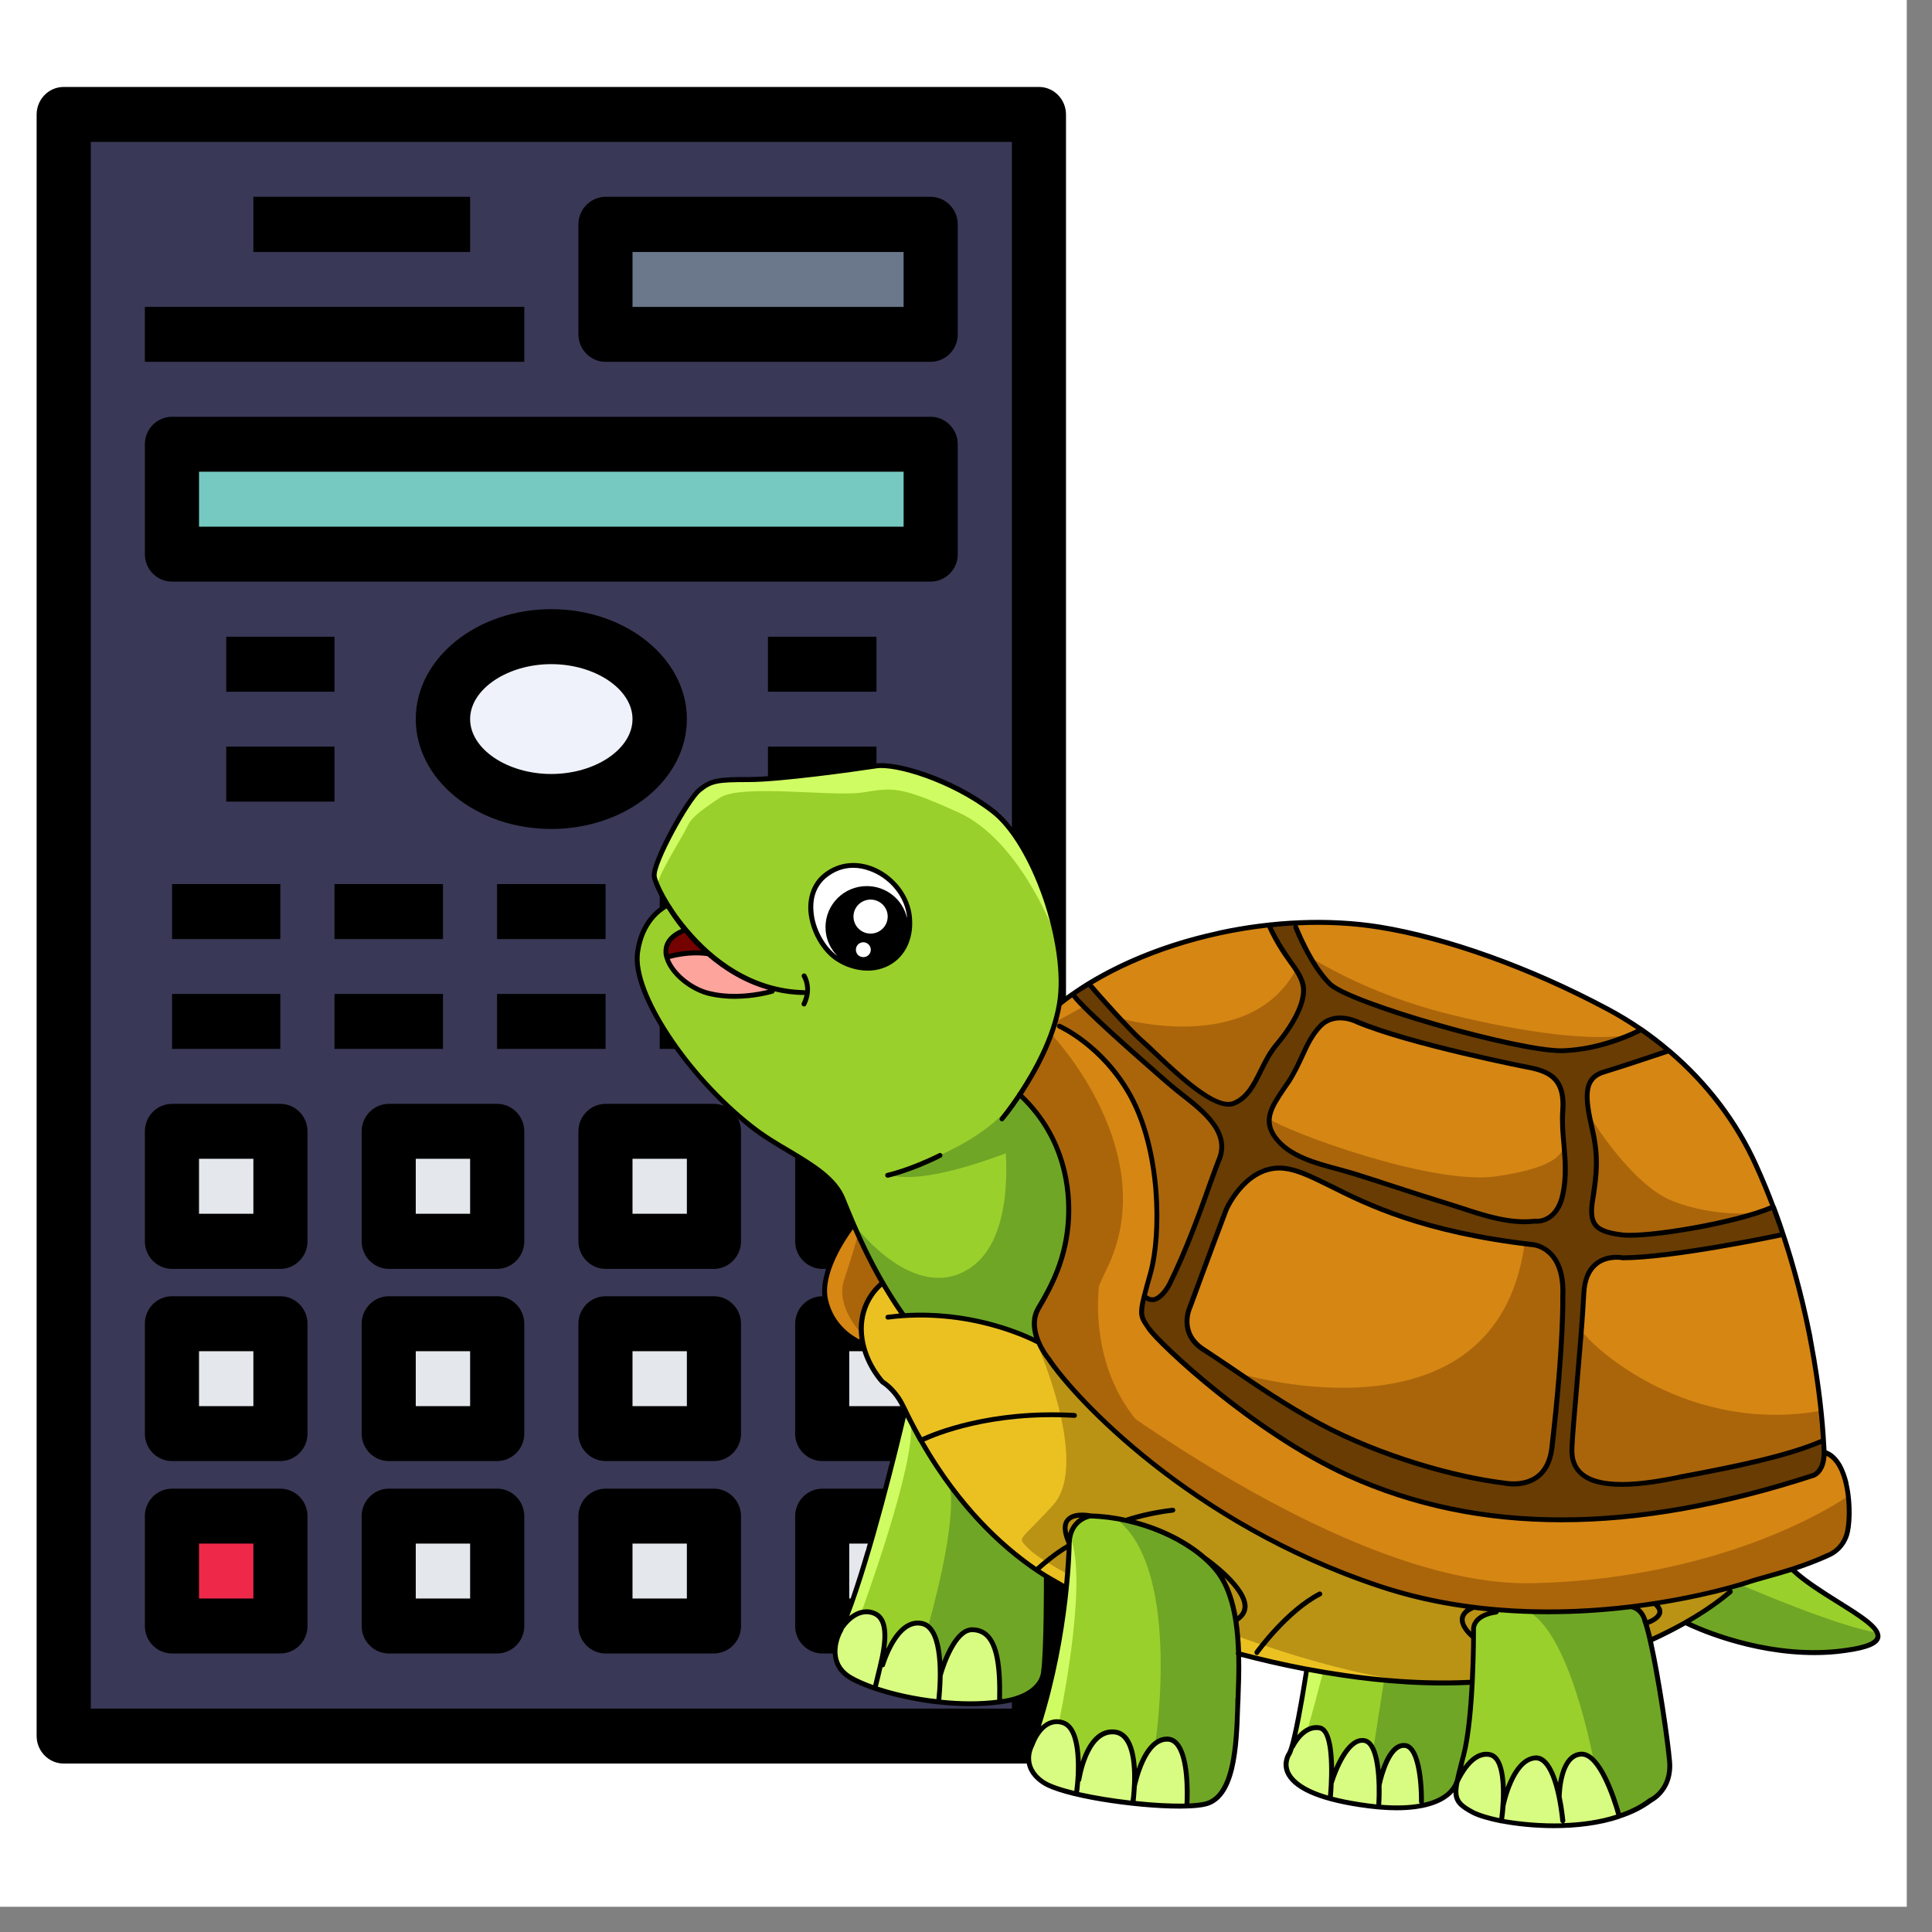 <svg xmlns="http://www.w3.org/2000/svg" xmlns:xlink="http://www.w3.org/1999/xlink" width="50" zoomAndPan="magnify" viewBox="0 0 37.5 37.5" height="50" preserveAspectRatio="xMidYMid meet" version="1.0"><rect x="0" y="0" width="37.5" height="37.5" fill="#808080" stroke="none"/><defs><clipPath id="97f6f840c3"><path d="M 0 0 L 37.008 0 L 37.008 37.008 L 0 37.008 Z M 0 0 " clip-rule="nonzero"/></clipPath><clipPath id="9f938ad4bd"><path d="M 1 2 L 20.691 2 L 20.691 34 L 1 34 Z M 1 2 " clip-rule="nonzero"/></clipPath><clipPath id="d06dfd5778"><path d="M 0.711 1.676 L 20.691 1.676 L 20.691 34.242 L 0.711 34.242 Z M 0.711 1.676 " clip-rule="nonzero"/></clipPath><clipPath id="5577b70913"><path d="M 12.203 14.758 L 21 14.758 L 21 27 L 12.203 27 Z M 12.203 14.758 " clip-rule="nonzero"/></clipPath><clipPath id="b7dda1e51c"><path d="M 19 29 L 25 29 L 25 35.484 L 19 35.484 Z M 19 29 " clip-rule="nonzero"/></clipPath><clipPath id="402880375b"><path d="M 24 31 L 33 31 L 33 35.484 L 24 35.484 Z M 24 31 " clip-rule="nonzero"/></clipPath><clipPath id="e40b9d5e77"><path d="M 32 30 L 36.625 30 L 36.625 33 L 32 33 Z M 32 30 " clip-rule="nonzero"/></clipPath><clipPath id="60abeedf47"><path d="M 12.203 18 L 15 18 L 15 20 L 12.203 20 Z M 12.203 18 " clip-rule="nonzero"/></clipPath><clipPath id="050f9ef855"><path d="M 12.203 18 L 14 18 L 14 19 L 12.203 19 Z M 12.203 18 " clip-rule="nonzero"/></clipPath><clipPath id="1fb12f1e70"><path d="M 19 33 L 24 33 L 24 35.484 L 19 35.484 Z M 19 33 " clip-rule="nonzero"/></clipPath><clipPath id="8e54fd340f"><path d="M 24 33 L 28 33 L 28 35.484 L 24 35.484 Z M 24 33 " clip-rule="nonzero"/></clipPath><clipPath id="1d0d0d8c72"><path d="M 28 34 L 32 34 L 32 35.484 L 28 35.484 Z M 28 34 " clip-rule="nonzero"/></clipPath><clipPath id="1007aa3d8c"><path d="M 21 29 L 25 29 L 25 35.484 L 21 35.484 Z M 21 29 " clip-rule="nonzero"/></clipPath><clipPath id="37adf8d39a"><path d="M 26 32 L 29 32 L 29 35.484 L 26 35.484 Z M 26 32 " clip-rule="nonzero"/></clipPath><clipPath id="be776c8175"><path d="M 29 31 L 33 31 L 33 35.484 L 29 35.484 Z M 29 31 " clip-rule="nonzero"/></clipPath><clipPath id="ae04d319a5"><path d="M 32 30 L 36.625 30 L 36.625 33 L 32 33 Z M 32 30 " clip-rule="nonzero"/></clipPath><clipPath id="f08f158abe"><path d="M 12.203 14.758 L 21 14.758 L 21 19 L 12.203 19 Z M 12.203 14.758 " clip-rule="nonzero"/></clipPath><clipPath id="dc649bedef"><path d="M 12.203 14.758 L 36.625 14.758 L 36.625 35.484 L 12.203 35.484 Z M 12.203 14.758 " clip-rule="nonzero"/></clipPath></defs><g clip-path="url(#97f6f840c3)"><path fill="#ffffff" d="M 0 0 L 37.008 0 L 37.008 37.008 L 0 37.008 Z M 0 0 " fill-opacity="1" fill-rule="nonzero"/><path fill="#ffffff" d="M 0 0 L 37.008 0 L 37.008 37.008 L 0 37.008 Z M 0 0 " fill-opacity="1" fill-rule="nonzero"/></g><g clip-path="url(#9f938ad4bd)"><path fill="#393856" d="M 1.234 2.223 L 20.168 2.223 L 20.168 33.695 L 1.234 33.695 L 1.234 2.223 " fill-opacity="1" fill-rule="nonzero"/></g><path fill="#6b778a" d="M 11.754 4.355 L 11.754 6.488 L 18.062 6.488 L 18.062 4.355 L 11.754 4.355 " fill-opacity="1" fill-rule="nonzero"/><path fill="#75c9c1" d="M 3.34 8.625 L 3.34 10.758 L 18.062 10.758 L 18.062 8.625 L 3.34 8.625 " fill-opacity="1" fill-rule="nonzero"/><path fill="#eff2fa" d="M 12.805 13.957 C 12.805 13.074 11.863 12.359 10.699 12.359 C 9.539 12.359 8.598 13.074 8.598 13.957 C 8.598 14.84 9.539 15.559 10.699 15.559 C 11.863 15.559 12.805 14.84 12.805 13.957 " fill-opacity="1" fill-rule="nonzero"/><path fill="#e4e8ed" d="M 3.34 21.961 L 5.441 21.961 L 5.441 24.094 L 3.34 24.094 L 3.34 21.961 " fill-opacity="1" fill-rule="nonzero"/><path fill="#e4e8ed" d="M 7.547 21.961 L 9.648 21.961 L 9.648 24.094 L 7.547 24.094 L 7.547 21.961 " fill-opacity="1" fill-rule="nonzero"/><path fill="#e4e8ed" d="M 11.754 21.961 L 13.855 21.961 L 13.855 24.094 L 11.754 24.094 L 11.754 21.961 " fill-opacity="1" fill-rule="nonzero"/><path fill="#f08015" d="M 15.961 21.961 L 18.062 21.961 L 18.062 24.094 L 15.961 24.094 L 15.961 21.961 " fill-opacity="1" fill-rule="nonzero"/><path fill="#e4e8ed" d="M 3.34 25.695 L 5.441 25.695 L 5.441 27.828 L 3.34 27.828 L 3.34 25.695 " fill-opacity="1" fill-rule="nonzero"/><path fill="#e4e8ed" d="M 7.547 25.695 L 9.648 25.695 L 9.648 27.828 L 7.547 27.828 L 7.547 25.695 " fill-opacity="1" fill-rule="nonzero"/><path fill="#e4e8ed" d="M 11.754 25.695 L 13.855 25.695 L 13.855 27.828 L 11.754 27.828 L 11.754 25.695 " fill-opacity="1" fill-rule="nonzero"/><path fill="#e4e8ed" d="M 15.961 25.695 L 18.062 25.695 L 18.062 27.828 L 15.961 27.828 L 15.961 25.695 " fill-opacity="1" fill-rule="nonzero"/><path fill="#ee2849" d="M 3.34 29.43 L 5.441 29.43 L 5.441 31.562 L 3.34 31.562 L 3.34 29.43 " fill-opacity="1" fill-rule="nonzero"/><path fill="#e4e8ed" d="M 7.547 29.43 L 9.648 29.43 L 9.648 31.562 L 7.547 31.562 L 7.547 29.43 " fill-opacity="1" fill-rule="nonzero"/><path fill="#e4e8ed" d="M 11.754 29.43 L 13.855 29.43 L 13.855 31.562 L 11.754 31.562 L 11.754 29.43 " fill-opacity="1" fill-rule="nonzero"/><path fill="#e4e8ed" d="M 15.961 29.43 L 18.062 29.43 L 18.062 31.562 L 15.961 31.562 L 15.961 29.43 " fill-opacity="1" fill-rule="nonzero"/><g clip-path="url(#d06dfd5778)"><path fill="#000000" d="M 19.641 33.164 L 1.762 33.164 L 1.762 2.754 L 19.641 2.754 Z M 20.168 1.688 L 1.234 1.688 C 0.945 1.688 0.711 1.93 0.711 2.223 L 0.711 33.695 C 0.711 33.988 0.945 34.23 1.234 34.23 L 20.168 34.23 C 20.457 34.23 20.691 33.988 20.691 33.695 L 20.691 2.223 C 20.691 1.93 20.457 1.688 20.168 1.688 " fill-opacity="1" fill-rule="nonzero"/></g><path fill="#000000" d="M 12.277 4.891 L 17.539 4.891 L 17.539 5.957 L 12.277 5.957 Z M 11.754 7.023 L 18.062 7.023 C 18.352 7.023 18.59 6.785 18.59 6.488 L 18.59 4.355 C 18.59 4.062 18.352 3.82 18.062 3.82 L 11.754 3.82 C 11.465 3.82 11.227 4.062 11.227 4.355 L 11.227 6.488 C 11.227 6.785 11.465 7.023 11.754 7.023 " fill-opacity="1" fill-rule="nonzero"/><path fill="#000000" d="M 3.863 9.156 L 17.539 9.156 L 17.539 10.223 L 3.863 10.223 Z M 3.34 11.289 L 18.062 11.289 C 18.352 11.289 18.59 11.051 18.59 10.758 L 18.59 8.625 C 18.59 8.328 18.352 8.09 18.062 8.09 L 3.34 8.09 C 3.047 8.09 2.812 8.328 2.812 8.625 L 2.812 10.758 C 2.812 11.051 3.047 11.289 3.34 11.289 " fill-opacity="1" fill-rule="nonzero"/><path fill="#000000" d="M 10.699 15.023 C 9.848 15.023 9.125 14.539 9.125 13.957 C 9.125 13.379 9.848 12.891 10.699 12.891 C 11.555 12.891 12.277 13.379 12.277 13.957 C 12.277 14.539 11.555 15.023 10.699 15.023 Z M 13.332 13.957 C 13.332 12.781 12.152 11.824 10.699 11.824 C 9.25 11.824 8.07 12.781 8.07 13.957 C 8.07 15.137 9.25 16.09 10.699 16.09 C 12.152 16.09 13.332 15.137 13.332 13.957 " fill-opacity="1" fill-rule="nonzero"/><path fill="#000000" d="M 3.863 22.492 L 4.918 22.492 L 4.918 23.559 L 3.863 23.559 Z M 3.34 24.629 L 5.441 24.629 C 5.73 24.629 5.969 24.387 5.969 24.094 L 5.969 21.961 C 5.969 21.664 5.73 21.426 5.441 21.426 L 3.34 21.426 C 3.047 21.426 2.812 21.664 2.812 21.961 L 2.812 24.094 C 2.812 24.387 3.047 24.629 3.34 24.629 " fill-opacity="1" fill-rule="nonzero"/><path fill="#000000" d="M 9.125 23.559 L 8.07 23.559 L 8.07 22.492 L 9.125 22.492 Z M 9.648 21.426 L 7.547 21.426 C 7.258 21.426 7.02 21.664 7.02 21.961 L 7.02 24.094 C 7.02 24.387 7.258 24.629 7.547 24.629 L 9.648 24.629 C 9.938 24.629 10.176 24.387 10.176 24.094 L 10.176 21.961 C 10.176 21.664 9.938 21.426 9.648 21.426 " fill-opacity="1" fill-rule="nonzero"/><path fill="#000000" d="M 13.332 23.559 L 12.277 23.559 L 12.277 22.492 L 13.332 22.492 Z M 13.855 21.426 L 11.754 21.426 C 11.465 21.426 11.227 21.664 11.227 21.961 L 11.227 24.094 C 11.227 24.387 11.465 24.629 11.754 24.629 L 13.855 24.629 C 14.145 24.629 14.383 24.387 14.383 24.094 L 14.383 21.961 C 14.383 21.664 14.145 21.426 13.855 21.426 " fill-opacity="1" fill-rule="nonzero"/><path fill="#000000" d="M 17.539 23.559 L 16.484 23.559 L 16.484 22.492 L 17.539 22.492 Z M 18.062 21.426 L 15.961 21.426 C 15.672 21.426 15.434 21.664 15.434 21.961 L 15.434 24.094 C 15.434 24.387 15.672 24.629 15.961 24.629 L 18.062 24.629 C 18.352 24.629 18.59 24.387 18.59 24.094 L 18.59 21.961 C 18.59 21.664 18.352 21.426 18.062 21.426 " fill-opacity="1" fill-rule="nonzero"/><path fill="#000000" d="M 3.863 26.227 L 4.918 26.227 L 4.918 27.293 L 3.863 27.293 Z M 3.34 28.359 L 5.441 28.359 C 5.73 28.359 5.969 28.121 5.969 27.828 L 5.969 25.695 C 5.969 25.398 5.73 25.16 5.441 25.16 L 3.34 25.16 C 3.047 25.16 2.812 25.398 2.812 25.695 L 2.812 27.828 C 2.812 28.121 3.047 28.359 3.34 28.359 " fill-opacity="1" fill-rule="nonzero"/><path fill="#000000" d="M 9.125 27.293 L 8.07 27.293 L 8.07 26.227 L 9.125 26.227 Z M 9.648 25.16 L 7.547 25.16 C 7.258 25.16 7.02 25.398 7.02 25.695 L 7.02 27.828 C 7.02 28.121 7.258 28.359 7.547 28.359 L 9.648 28.359 C 9.938 28.359 10.176 28.121 10.176 27.828 L 10.176 25.695 C 10.176 25.398 9.938 25.16 9.648 25.16 " fill-opacity="1" fill-rule="nonzero"/><path fill="#000000" d="M 13.332 27.293 L 12.277 27.293 L 12.277 26.227 L 13.332 26.227 Z M 13.855 25.16 L 11.754 25.16 C 11.465 25.16 11.227 25.398 11.227 25.695 L 11.227 27.828 C 11.227 28.121 11.465 28.359 11.754 28.359 L 13.855 28.359 C 14.145 28.359 14.383 28.121 14.383 27.828 L 14.383 25.695 C 14.383 25.398 14.145 25.16 13.855 25.16 " fill-opacity="1" fill-rule="nonzero"/><path fill="#000000" d="M 17.539 27.293 L 16.484 27.293 L 16.484 26.227 L 17.539 26.227 Z M 18.062 25.16 L 15.961 25.16 C 15.672 25.16 15.434 25.398 15.434 25.695 L 15.434 27.828 C 15.434 28.121 15.672 28.359 15.961 28.359 L 18.062 28.359 C 18.352 28.359 18.59 28.121 18.59 27.828 L 18.59 25.695 C 18.59 25.398 18.352 25.16 18.062 25.16 " fill-opacity="1" fill-rule="nonzero"/><path fill="#000000" d="M 3.863 29.961 L 4.918 29.961 L 4.918 31.027 L 3.863 31.027 Z M 3.34 32.094 L 5.441 32.094 C 5.73 32.094 5.969 31.855 5.969 31.562 L 5.969 29.43 C 5.969 29.133 5.73 28.895 5.441 28.895 L 3.34 28.895 C 3.047 28.895 2.812 29.133 2.812 29.43 L 2.812 31.562 C 2.812 31.855 3.047 32.094 3.34 32.094 " fill-opacity="1" fill-rule="nonzero"/><path fill="#000000" d="M 9.125 31.027 L 8.07 31.027 L 8.07 29.961 L 9.125 29.961 Z M 9.648 28.895 L 7.547 28.895 C 7.258 28.895 7.02 29.133 7.02 29.43 L 7.02 31.562 C 7.02 31.855 7.258 32.094 7.547 32.094 L 9.648 32.094 C 9.938 32.094 10.176 31.855 10.176 31.562 L 10.176 29.43 C 10.176 29.133 9.938 28.895 9.648 28.895 " fill-opacity="1" fill-rule="nonzero"/><path fill="#000000" d="M 13.332 31.027 L 12.277 31.027 L 12.277 29.961 L 13.332 29.961 Z M 13.855 28.895 L 11.754 28.895 C 11.465 28.895 11.227 29.133 11.227 29.43 L 11.227 31.562 C 11.227 31.855 11.465 32.094 11.754 32.094 L 13.855 32.094 C 14.145 32.094 14.383 31.855 14.383 31.562 L 14.383 29.43 C 14.383 29.133 14.145 28.895 13.855 28.895 " fill-opacity="1" fill-rule="nonzero"/><path fill="#000000" d="M 17.539 31.027 L 16.484 31.027 L 16.484 29.961 L 17.539 29.961 Z M 18.062 28.895 L 15.961 28.895 C 15.672 28.895 15.434 29.133 15.434 29.43 L 15.434 31.562 C 15.434 31.855 15.672 32.094 15.961 32.094 L 18.062 32.094 C 18.352 32.094 18.59 31.855 18.59 31.562 L 18.59 29.43 C 18.59 29.133 18.352 28.895 18.062 28.895 " fill-opacity="1" fill-rule="nonzero"/><path fill="#000000" d="M 9.125 3.82 L 4.918 3.82 L 4.918 4.891 L 9.125 4.891 L 9.125 3.82 " fill-opacity="1" fill-rule="nonzero"/><path fill="#000000" d="M 4.391 13.426 L 6.492 13.426 L 6.492 12.359 L 4.391 12.359 L 4.391 13.426 " fill-opacity="1" fill-rule="nonzero"/><path fill="#000000" d="M 14.906 13.426 L 17.012 13.426 L 17.012 12.359 L 14.906 12.359 L 14.906 13.426 " fill-opacity="1" fill-rule="nonzero"/><path fill="#000000" d="M 6.492 14.492 L 4.391 14.492 L 4.391 15.559 L 6.492 15.559 L 6.492 14.492 " fill-opacity="1" fill-rule="nonzero"/><path fill="#000000" d="M 14.906 15.559 L 17.012 15.559 L 17.012 14.492 L 14.906 14.492 L 14.906 15.559 " fill-opacity="1" fill-rule="nonzero"/><path fill="#000000" d="M 5.441 17.16 L 3.34 17.16 L 3.34 18.227 L 5.441 18.227 L 5.441 17.16 " fill-opacity="1" fill-rule="nonzero"/><path fill="#000000" d="M 18.062 17.16 L 15.961 17.16 L 15.961 18.227 L 18.062 18.227 L 18.062 17.16 " fill-opacity="1" fill-rule="nonzero"/><path fill="#000000" d="M 12.805 18.227 L 14.906 18.227 L 14.906 17.16 L 12.805 17.16 L 12.805 18.227 " fill-opacity="1" fill-rule="nonzero"/><path fill="#000000" d="M 6.492 18.227 L 8.598 18.227 L 8.598 17.16 L 6.492 17.16 L 6.492 18.227 " fill-opacity="1" fill-rule="nonzero"/><path fill="#000000" d="M 3.34 20.359 L 5.441 20.359 L 5.441 19.293 L 3.34 19.293 L 3.34 20.359 " fill-opacity="1" fill-rule="nonzero"/><path fill="#000000" d="M 15.961 20.359 L 18.062 20.359 L 18.062 19.293 L 15.961 19.293 L 15.961 20.359 " fill-opacity="1" fill-rule="nonzero"/><path fill="#000000" d="M 12.805 20.359 L 14.906 20.359 L 14.906 19.293 L 12.805 19.293 L 12.805 20.359 " fill-opacity="1" fill-rule="nonzero"/><path fill="#000000" d="M 8.598 19.293 L 6.492 19.293 L 6.492 20.359 L 8.598 20.359 L 8.598 19.293 " fill-opacity="1" fill-rule="nonzero"/><path fill="#000000" d="M 10.176 5.957 L 2.812 5.957 L 2.812 7.023 L 10.176 7.023 L 10.176 5.957 " fill-opacity="1" fill-rule="nonzero"/><path fill="#000000" d="M 11.754 17.16 L 9.648 17.16 L 9.648 18.227 L 11.754 18.227 L 11.754 17.16 " fill-opacity="1" fill-rule="nonzero"/><path fill="#000000" d="M 9.648 20.359 L 11.754 20.359 L 11.754 19.293 L 9.648 19.293 L 9.648 20.359 " fill-opacity="1" fill-rule="nonzero"/><g clip-path="url(#5577b70913)"><path fill="#9ad02b" d="M 14.199 15.109 C 14.199 15.109 15.227 15.109 15.938 15.004 C 16.652 14.898 17.188 14.77 17.664 14.938 C 18.137 15.105 18.809 15.402 18.809 15.402 C 18.809 15.402 19.488 15.836 19.695 16.211 C 19.902 16.586 20.164 17.086 20.164 17.086 C 20.164 17.086 20.438 17.75 20.469 18.02 C 20.5 18.289 20.703 19.074 20.57 19.492 C 20.441 19.91 20.449 19.898 20.449 19.898 C 20.449 19.898 20.051 21.039 19.789 21.266 C 19.988 21.406 20.391 21.898 20.504 22.227 C 20.617 22.559 20.891 23.383 20.621 24.371 C 20.367 25.031 20.113 25.41 20.105 25.605 C 20.094 25.797 20.141 26.035 20.141 26.035 C 20.141 26.035 19.348 25.676 18.66 25.594 C 17.973 25.512 17.516 25.539 17.516 25.539 C 17.516 25.539 16.938 24.566 16.918 24.516 C 16.898 24.465 16.566 23.746 16.484 23.512 C 16.402 23.277 16.18 22.961 16.098 22.871 C 16.012 22.785 15.203 22.277 15.203 22.277 C 15.203 22.277 14.066 21.539 13.645 20.977 C 13.223 20.414 12.82 19.938 12.621 19.512 C 12.418 19.09 12.242 18.512 12.508 18.062 C 12.773 17.613 12.969 17.551 12.969 17.551 C 12.969 17.551 12.602 17.176 12.754 16.781 C 12.906 16.387 13.406 15.453 13.535 15.348 C 13.668 15.242 13.812 15.109 14.199 15.109 Z M 14.199 15.109 " fill-opacity="1" fill-rule="nonzero"/></g><path fill="#9ad02b" d="M 17.578 27.402 L 17.227 28.797 L 16.66 30.73 L 16.344 31.539 C 16.344 31.539 16.043 32.203 16.324 32.441 C 16.609 32.676 17.305 32.879 17.91 32.988 C 18.512 33.098 19.352 33.23 19.996 32.84 C 20.23 32.605 20.277 32.609 20.289 32.195 C 20.301 31.785 20.316 30.602 20.316 30.602 C 20.316 30.602 19.477 30.07 18.965 29.48 C 18.449 28.855 18.047 28.27 17.914 28.043 C 17.777 27.816 17.578 27.402 17.578 27.402 Z M 17.578 27.402 " fill-opacity="1" fill-rule="nonzero"/><g clip-path="url(#b7dda1e51c)"><path fill="#9ad02b" d="M 21.18 29.418 C 21.18 29.418 20.785 29.422 20.746 30.012 C 20.707 30.602 20.664 31.141 20.664 31.141 C 20.664 31.141 20.543 32.004 20.43 32.434 C 20.316 32.867 20.043 33.812 20.043 33.812 C 20.043 33.812 19.758 34.387 20.262 34.617 C 20.766 34.844 21.652 34.957 21.652 34.957 C 21.652 34.957 22.879 35.09 23.176 35.059 C 23.477 35.027 23.715 35.031 23.844 34.551 C 23.973 34.07 23.973 34.07 23.973 34.07 C 23.973 34.07 24.043 32.742 24.039 32.125 C 24.031 31.508 23.949 31.199 23.949 31.199 C 23.949 31.199 23.789 30.59 23.391 30.254 C 22.988 29.918 22.34 29.535 21.18 29.418 Z M 21.18 29.418 " fill-opacity="1" fill-rule="nonzero"/></g><g clip-path="url(#402880375b)"><path fill="#9ad02b" d="M 25.363 32.398 C 25.363 32.398 25.113 33.793 25.051 33.973 C 24.988 34.152 24.832 34.41 25.211 34.668 C 25.59 34.926 26.535 35.066 26.535 35.066 C 26.535 35.066 27.527 35.137 27.922 34.938 C 28.32 34.742 28.25 34.633 28.25 34.633 C 28.25 34.633 28.242 35.09 28.594 35.203 C 28.945 35.316 29.887 35.457 30.219 35.461 C 30.555 35.465 31.637 35.316 32.141 34.898 C 32.355 34.613 32.457 34.504 32.43 34.176 C 32.398 33.848 32.109 32.059 32.109 32.059 L 31.949 31.52 C 31.949 31.52 31.961 31.141 31.426 31.203 C 30.883 31.266 29.918 31.367 29.328 31.273 C 29.055 31.25 29.055 31.25 29.055 31.25 C 29.055 31.25 28.625 31.297 28.613 31.742 C 28.598 32.188 28.582 32.645 28.582 32.645 C 28.582 32.645 27.598 32.699 26.875 32.609 C 26.148 32.523 25.363 32.398 25.363 32.398 Z M 25.363 32.398 " fill-opacity="1" fill-rule="nonzero"/></g><g clip-path="url(#e40b9d5e77)"><path fill="#9ad02b" d="M 32.719 31.484 C 32.73 31.469 33.41 31.062 33.672 30.777 C 33.902 30.723 34.781 30.461 34.781 30.461 C 34.781 30.461 35.73 31.105 35.949 31.297 C 36.172 31.484 36.336 31.539 36.387 31.633 C 36.441 31.723 36.621 31.859 36.223 31.973 C 35.828 32.082 35.082 32.125 34.699 32.074 C 34.312 32.023 33.273 31.742 33.273 31.742 Z M 32.719 31.484 " fill-opacity="1" fill-rule="nonzero"/></g><path fill="#ffffff" d="M 16.367 18.691 C 16.367 18.691 15.816 18.371 15.758 17.762 C 15.734 17.363 15.73 17.059 16.328 16.84 C 16.633 16.758 17.055 16.832 17.324 17.141 C 17.559 17.375 17.742 17.75 17.566 18.301 C 17.379 18.578 17.078 18.953 16.367 18.691 Z M 16.367 18.691 " fill-opacity="1" fill-rule="nonzero"/><g clip-path="url(#60abeedf47)"><path fill="#fda49d" d="M 13.754 18.504 C 13.754 18.504 12.914 18.48 12.941 18.629 C 12.973 18.777 13.328 19.168 13.66 19.238 C 13.996 19.312 14.551 19.418 14.992 19.195 C 14.602 19.043 13.984 18.762 13.754 18.504 Z M 13.754 18.504 " fill-opacity="1" fill-rule="nonzero"/></g><g clip-path="url(#050f9ef855)"><path fill="#740200" d="M 13.328 18.059 C 13.328 18.059 12.898 18.074 12.938 18.562 C 13.254 18.527 13.707 18.496 13.707 18.496 Z M 13.328 18.059 " fill-opacity="1" fill-rule="nonzero"/></g><path fill="#d68613" d="M 20.543 19.465 C 20.543 19.465 21.746 18.699 22.512 18.441 C 23.277 18.184 24.375 17.918 25.281 17.906 C 26.16 17.895 26.66 17.93 27.57 18.156 C 28.484 18.383 29.211 18.688 29.84 18.918 C 30.465 19.152 31.523 19.762 31.523 19.762 C 31.523 19.762 32.453 20.484 32.762 20.711 C 33.074 20.938 33.781 21.973 33.945 22.344 C 34.113 22.715 34.582 23.816 34.637 24.055 C 34.695 24.293 35.168 25.715 35.246 26.527 C 35.32 27.34 35.418 28.145 35.398 28.156 C 35.379 28.172 35.797 28.352 35.848 28.773 C 35.898 29.195 36.188 30.051 35.199 30.328 C 34.281 30.625 32.84 31.023 31.586 31.184 C 30.484 31.297 29.352 31.336 28.324 31.148 C 27.488 31.016 26.398 30.719 25.203 30.148 C 24.008 29.574 22.859 28.812 22.461 28.496 C 22.023 28.094 21.09 27.328 20.691 26.824 C 20.289 26.32 19.898 25.773 20.156 25.375 C 20.156 25.375 20.691 24.723 20.707 23.859 C 20.727 23.027 20.758 22.703 20.441 22.137 C 20.125 21.57 19.789 21.266 19.789 21.266 C 19.789 21.266 20.461 20.234 20.543 19.465 Z M 20.543 19.465 " fill-opacity="1" fill-rule="nonzero"/><path fill="#ebc122" d="M 17.137 24.926 L 17.531 25.539 C 17.531 25.539 18.254 25.488 18.629 25.566 C 19.004 25.648 20.156 26.02 20.156 26.02 C 20.156 26.02 20.457 26.57 20.746 26.895 C 21.039 27.215 21.641 27.824 22.141 28.23 C 22.645 28.637 23.492 29.227 23.613 29.285 C 23.734 29.344 24.914 30.062 25.246 30.188 C 25.574 30.312 26.676 30.809 27.102 30.902 C 27.531 30.996 28.391 31.156 28.684 31.211 C 28.973 31.266 29.066 31.25 29.066 31.25 C 29.066 31.25 28.578 31.336 28.59 31.754 C 28.605 32.168 28.582 32.645 28.582 32.645 C 28.582 32.645 27.52 32.73 26.621 32.586 C 25.719 32.445 24.336 32.211 24.055 32.09 C 24.023 31.773 23.945 31.078 23.824 30.84 C 23.707 30.598 23.605 30.402 23.605 30.402 C 23.605 30.402 22.895 29.73 22.027 29.539 C 21.234 29.359 20.488 29.242 20.73 29.895 C 20.754 30.309 20.703 30.809 20.703 30.809 C 20.703 30.809 20.074 30.508 19.461 29.961 C 18.891 29.422 18.52 29.035 18.281 28.613 C 18.039 28.195 17.41 27.086 17.41 27.086 L 17.137 26.836 C 17.137 26.836 16.77 26.496 16.738 26.004 C 16.703 25.574 16.801 25.117 17.137 24.926 Z M 17.137 24.926 " fill-opacity="1" fill-rule="nonzero"/><path fill="#d68613" d="M 16.578 23.789 L 17.121 24.906 C 17.121 24.906 16.766 25.285 16.738 25.504 C 16.711 25.727 16.73 26.07 16.73 26.07 C 16.73 26.07 16.258 25.875 16.082 25.449 C 16 25.176 15.91 24.543 16.578 23.789 Z M 16.578 23.789 " fill-opacity="1" fill-rule="nonzero"/><path fill="#ebc122" d="M 31.68 31.184 C 31.68 31.184 31.875 31.258 31.945 31.469 C 32.016 31.68 32.043 31.832 32.043 31.832 C 32.043 31.832 32.668 31.52 32.781 31.461 C 32.898 31.402 33.559 30.91 33.562 30.91 C 33.57 30.906 33.602 30.797 33.602 30.797 C 33.602 30.797 32.234 31.172 31.68 31.184 Z M 31.68 31.184 " fill-opacity="1" fill-rule="nonzero"/><path fill="#ebc122" d="M 21.23 29.312 C 21.23 29.312 20.805 29.586 20.746 29.855 C 20.629 29.734 20.523 29.59 20.602 29.469 C 20.68 29.348 21.023 29.273 21.23 29.312 Z M 21.23 29.312 " fill-opacity="1" fill-rule="nonzero"/><path fill="#683c03" d="M 35.379 27.969 C 34.961 28.113 33.074 28.598 32.16 28.773 C 31.477 28.805 30.527 28.941 30.512 28.219 C 30.543 27.535 30.672 26.383 30.672 26.383 L 30.77 24.914 C 30.77 24.914 30.684 24.461 31.473 24.414 C 32.262 24.367 33.555 24.176 33.629 24.16 C 33.707 24.148 34.641 23.984 34.633 23.973 C 34.621 23.961 34.418 23.418 34.418 23.418 C 34.418 23.418 32.84 23.957 31.973 23.965 C 31.328 23.977 30.816 23.938 30.891 23.496 C 30.969 23.051 31.047 22.383 30.941 22.125 C 30.836 21.871 30.824 21.344 30.824 21.344 C 30.824 21.344 30.641 20.977 31.152 20.809 C 31.664 20.641 32.391 20.395 32.391 20.395 L 31.832 19.969 C 31.832 19.969 30.844 20.543 29.723 20.332 C 28.641 20.109 28.039 19.945 28.039 19.945 C 28.039 19.945 26.543 19.504 26.211 19.312 C 25.875 19.117 25.496 18.957 25.312 18.328 C 25.145 17.93 25.145 17.875 25.129 17.895 C 25.121 17.898 24.902 17.914 24.594 17.945 C 24.625 17.98 24.652 18.02 24.676 18.059 C 24.699 18.113 24.711 18.164 24.719 18.223 C 24.777 18.242 24.828 18.301 24.82 18.363 C 24.82 18.367 24.824 18.379 24.82 18.383 C 24.824 18.391 24.824 18.395 24.828 18.402 C 24.828 18.406 24.836 18.422 24.836 18.418 C 24.836 18.422 24.836 18.422 24.836 18.422 C 24.84 18.43 24.844 18.438 24.848 18.445 C 24.852 18.445 24.852 18.445 24.852 18.445 C 24.855 18.453 24.859 18.461 24.863 18.461 C 24.887 18.48 24.898 18.508 24.902 18.539 C 24.934 18.551 24.957 18.574 24.977 18.598 C 25.016 18.652 25.055 18.707 25.094 18.762 C 25.129 18.809 25.172 18.859 25.199 18.914 C 25.227 18.977 25.246 19.039 25.262 19.102 C 25.285 19.18 25.305 19.262 25.273 19.34 C 25.266 19.355 25.262 19.367 25.254 19.379 C 25.246 19.441 25.223 19.5 25.199 19.562 C 25.176 19.633 25.172 19.707 25.148 19.773 C 25.121 19.852 25.078 19.914 25.02 19.973 C 25 19.996 24.977 20.016 24.957 20.035 C 24.945 20.047 24.934 20.055 24.926 20.066 C 24.922 20.07 24.914 20.078 24.91 20.086 C 24.906 20.086 24.906 20.09 24.906 20.09 C 24.902 20.094 24.898 20.094 24.898 20.098 C 24.887 20.137 24.859 20.168 24.828 20.191 C 24.867 20.168 24.832 20.191 24.824 20.203 C 24.82 20.207 24.816 20.211 24.812 20.215 C 24.801 20.238 24.777 20.262 24.766 20.285 C 24.738 20.332 24.715 20.379 24.688 20.426 C 24.617 20.551 24.523 20.66 24.461 20.789 C 24.457 20.801 24.449 20.812 24.438 20.82 C 24.441 20.836 24.438 20.852 24.434 20.867 C 24.359 21.059 24.23 21.25 24.051 21.359 C 23.957 21.414 23.836 21.445 23.727 21.43 C 23.602 21.418 23.496 21.367 23.398 21.289 C 23.371 21.27 23.359 21.242 23.355 21.207 C 23.34 21.203 23.324 21.191 23.309 21.18 C 23.289 21.164 23.27 21.145 23.25 21.125 C 23.145 21.074 23.051 21.004 22.961 20.934 C 22.863 20.859 22.766 20.781 22.695 20.68 C 22.672 20.664 22.645 20.648 22.621 20.633 C 22.535 20.574 22.453 20.512 22.395 20.426 C 22.383 20.41 22.375 20.395 22.375 20.375 C 22.371 20.375 22.371 20.375 22.367 20.371 C 22.281 20.316 22.203 20.254 22.129 20.184 C 22.059 20.109 22 20.031 21.941 19.949 C 21.938 19.945 21.938 19.945 21.938 19.945 C 21.938 19.945 21.938 19.941 21.934 19.941 C 21.926 19.93 21.918 19.922 21.91 19.914 C 21.898 19.898 21.883 19.883 21.867 19.867 C 21.836 19.836 21.805 19.805 21.77 19.773 C 21.703 19.715 21.637 19.656 21.574 19.59 C 21.555 19.57 21.543 19.547 21.539 19.52 C 21.496 19.512 21.457 19.488 21.434 19.449 C 21.41 19.41 21.383 19.367 21.355 19.328 C 21.348 19.32 21.34 19.309 21.336 19.301 C 21.332 19.301 21.332 19.297 21.328 19.293 C 21.312 19.277 21.301 19.258 21.285 19.242 C 21.227 19.176 21.168 19.117 21.102 19.062 C 20.961 19.148 20.863 19.227 20.828 19.293 C 20.828 19.293 21.473 20.004 21.742 20.211 C 22.012 20.414 22.441 20.82 22.441 20.82 L 23 21.27 C 23 21.27 23.648 21.848 23.664 21.973 C 23.68 22.098 23.75 22.281 23.715 22.398 C 23.68 22.52 23.387 23.258 23.387 23.258 L 22.805 24.711 C 22.805 24.711 22.621 25.395 22.223 25.168 C 22.164 25.387 22 25.492 22.566 26.062 C 23.133 26.633 24.395 27.594 24.707 27.809 C 25.02 28.023 25.754 28.582 26.773 28.906 C 27.793 29.234 28.773 29.387 28.773 29.387 C 28.773 29.387 30.402 29.633 31.883 29.406 C 33.363 29.18 34.832 28.781 35.168 28.645 C 35.391 28.492 35.492 28.289 35.379 27.969 Z M 30.293 25 C 30.293 25.219 30.312 25.438 30.273 25.652 C 30.281 25.676 30.285 25.699 30.285 25.723 C 30.285 25.867 30.293 26.012 30.277 26.156 C 30.27 26.215 30.258 26.277 30.258 26.336 C 30.258 26.41 30.254 26.48 30.223 26.547 C 30.23 26.562 30.234 26.582 30.234 26.602 C 30.234 26.742 30.234 26.883 30.223 27.023 C 30.219 27.102 30.207 27.184 30.184 27.262 C 30.18 27.27 30.18 27.277 30.176 27.285 C 30.188 27.309 30.191 27.336 30.191 27.363 C 30.184 27.461 30.156 27.551 30.137 27.645 C 30.133 27.719 30.133 27.797 30.133 27.871 C 30.129 27.957 30.121 28.039 30.105 28.125 C 30.094 28.191 30.078 28.254 30.055 28.32 C 30.031 28.387 30 28.461 29.961 28.52 C 29.871 28.645 29.75 28.719 29.602 28.758 C 29.434 28.797 29.262 28.828 29.09 28.801 C 28.961 28.777 28.828 28.742 28.703 28.695 C 28.664 28.707 28.621 28.711 28.578 28.699 C 28.5 28.672 28.422 28.641 28.344 28.617 C 28.266 28.59 28.184 28.57 28.102 28.555 C 27.961 28.523 27.816 28.496 27.68 28.445 C 27.613 28.422 27.547 28.398 27.48 28.371 C 27.449 28.375 27.418 28.375 27.387 28.363 C 27.262 28.32 27.141 28.277 27.02 28.227 C 26.848 28.16 26.68 28.086 26.508 28.008 C 26.461 28.016 26.41 28.008 26.367 27.984 C 26.18 27.879 25.992 27.77 25.793 27.684 C 25.641 27.625 25.488 27.574 25.344 27.496 C 25.207 27.418 25.078 27.332 24.945 27.246 C 24.91 27.227 24.883 27.195 24.863 27.164 C 24.77 27.121 24.68 27.07 24.594 27.016 C 24.5 26.957 24.41 26.895 24.316 26.836 C 24.23 26.785 24.141 26.734 24.059 26.68 C 23.965 26.613 23.883 26.547 23.812 26.461 C 23.785 26.457 23.758 26.449 23.734 26.434 C 23.66 26.383 23.574 26.352 23.504 26.297 C 23.414 26.23 23.34 26.141 23.254 26.066 C 23.207 26.023 23.16 25.98 23.125 25.926 C 23.082 25.859 23.066 25.789 23.059 25.715 C 23.047 25.613 23.07 25.508 23.098 25.41 C 23.105 25.371 23.129 25.336 23.156 25.312 C 23.168 25.242 23.18 25.172 23.203 25.102 C 23.227 25.035 23.254 24.973 23.277 24.91 C 23.297 24.863 23.309 24.812 23.32 24.762 C 23.332 24.703 23.355 24.645 23.383 24.594 C 23.406 24.555 23.434 24.52 23.461 24.488 C 23.457 24.457 23.457 24.422 23.469 24.395 C 23.484 24.344 23.508 24.293 23.527 24.246 C 23.543 24.203 23.562 24.16 23.57 24.117 C 23.574 24.082 23.574 24.047 23.578 24.012 C 23.586 23.938 23.602 23.875 23.641 23.809 C 23.656 23.77 23.684 23.738 23.703 23.703 C 23.723 23.676 23.742 23.641 23.758 23.605 C 23.77 23.574 23.781 23.539 23.797 23.508 C 23.805 23.488 23.812 23.469 23.82 23.453 C 23.82 23.441 23.824 23.43 23.828 23.418 C 23.844 23.363 23.875 23.328 23.922 23.297 C 23.941 23.277 23.961 23.258 23.98 23.238 C 24.031 23.16 24.055 23.074 24.125 23.008 C 24.203 22.93 24.309 22.887 24.398 22.828 C 24.426 22.805 24.453 22.777 24.488 22.762 C 24.531 22.734 24.578 22.719 24.629 22.719 C 24.641 22.719 24.652 22.719 24.664 22.719 C 24.691 22.703 24.727 22.695 24.758 22.695 C 25.094 22.699 25.445 22.801 25.715 23.008 C 25.723 23.012 25.73 23.02 25.738 23.027 C 25.805 23.02 25.871 23.043 25.918 23.086 C 25.922 23.09 25.926 23.094 25.93 23.098 C 25.949 23.109 25.969 23.121 25.992 23.133 C 26.055 23.156 26.117 23.172 26.18 23.188 C 26.27 23.211 26.352 23.238 26.434 23.273 C 26.582 23.34 26.715 23.434 26.863 23.5 C 26.965 23.539 27.07 23.574 27.172 23.609 C 27.234 23.633 27.297 23.66 27.355 23.695 C 27.41 23.684 27.457 23.691 27.508 23.715 C 27.586 23.742 27.672 23.75 27.754 23.766 C 27.852 23.785 27.949 23.805 28.043 23.824 C 28.234 23.863 28.41 23.938 28.602 23.965 C 28.645 23.973 28.688 23.973 28.73 23.977 C 28.805 23.977 28.863 24.012 28.902 24.062 C 28.91 24.062 28.914 24.062 28.918 24.062 C 29.184 24.059 29.441 24.141 29.699 24.184 C 29.758 24.191 29.816 24.207 29.871 24.23 C 29.926 24.254 29.984 24.273 30.039 24.312 C 30.098 24.355 30.148 24.402 30.184 24.469 C 30.207 24.508 30.219 24.555 30.234 24.598 C 30.258 24.648 30.281 24.695 30.293 24.746 C 30.309 24.812 30.309 24.887 30.285 24.949 C 30.289 24.965 30.293 24.984 30.293 25 Z M 30.375 22.156 C 30.371 22.23 30.352 22.305 30.34 22.375 C 30.328 22.508 30.344 22.641 30.348 22.773 C 30.355 23.035 30.312 23.426 30.074 23.574 C 30.055 23.605 30.031 23.629 30.004 23.648 C 29.938 23.691 29.855 23.703 29.781 23.707 C 29.73 23.711 29.68 23.715 29.629 23.719 C 29.477 23.727 29.324 23.688 29.172 23.656 C 29.035 23.629 28.895 23.594 28.758 23.559 C 28.688 23.543 28.617 23.527 28.551 23.508 C 28.484 23.484 28.422 23.457 28.355 23.438 C 28.324 23.426 28.297 23.41 28.273 23.391 C 28.156 23.383 28.039 23.355 27.926 23.328 C 27.816 23.301 27.707 23.273 27.602 23.23 C 27.375 23.137 27.145 23.043 26.91 22.953 C 26.879 22.941 26.852 22.926 26.824 22.906 C 26.82 22.906 26.812 22.906 26.809 22.906 C 26.723 22.902 26.637 22.883 26.551 22.863 C 26.484 22.852 26.418 22.84 26.352 22.824 C 26.23 22.797 26.113 22.746 25.996 22.703 C 25.879 22.66 25.758 22.629 25.637 22.598 C 25.402 22.539 25.18 22.438 24.984 22.297 C 24.961 22.281 24.938 22.262 24.922 22.242 C 24.852 22.199 24.781 22.156 24.738 22.082 C 24.684 21.996 24.668 21.871 24.66 21.77 C 24.648 21.59 24.723 21.41 24.848 21.281 C 24.852 21.254 24.859 21.227 24.871 21.203 C 24.91 21.145 24.945 21.086 24.973 21.023 C 24.996 20.969 25.02 20.914 25.055 20.867 C 25.078 20.832 25.105 20.797 25.137 20.77 C 25.152 20.754 25.164 20.742 25.18 20.727 C 25.219 20.664 25.25 20.598 25.285 20.535 C 25.301 20.508 25.312 20.484 25.328 20.461 C 25.328 20.457 25.328 20.453 25.328 20.453 C 25.312 20.402 25.316 20.328 25.348 20.285 C 25.395 20.223 25.445 20.168 25.508 20.129 C 25.508 20.125 25.508 20.125 25.508 20.121 C 25.504 20.027 25.57 19.945 25.656 19.918 C 25.688 19.871 25.73 19.836 25.781 19.82 C 25.879 19.789 25.988 19.77 26.09 19.777 C 26.207 19.785 26.312 19.824 26.418 19.859 C 26.617 19.922 26.816 19.992 27.012 20.062 C 27.051 20.078 27.082 20.098 27.109 20.121 C 27.113 20.125 27.117 20.125 27.121 20.129 L 27.113 20.125 C 27.172 20.148 27.23 20.156 27.289 20.168 C 27.352 20.18 27.41 20.203 27.469 20.223 C 27.594 20.266 27.715 20.293 27.844 20.32 C 27.969 20.344 28.098 20.367 28.223 20.395 C 28.355 20.426 28.484 20.469 28.609 20.523 C 28.688 20.531 28.766 20.527 28.844 20.543 C 28.898 20.551 28.953 20.57 29.004 20.59 C 29.055 20.609 29.105 20.633 29.16 20.645 C 29.211 20.66 29.266 20.668 29.32 20.676 C 29.43 20.691 29.539 20.703 29.648 20.719 C 29.746 20.734 29.848 20.758 29.945 20.781 C 30.004 20.793 30.047 20.832 30.074 20.879 C 30.102 20.891 30.125 20.906 30.141 20.926 C 30.203 21.004 30.254 21.082 30.285 21.18 C 30.297 21.23 30.309 21.285 30.305 21.332 C 30.305 21.363 30.301 21.391 30.297 21.418 C 30.297 21.418 30.297 21.422 30.297 21.426 C 30.305 21.457 30.309 21.484 30.301 21.516 C 30.32 21.547 30.332 21.582 30.328 21.617 C 30.316 21.699 30.309 21.785 30.301 21.871 C 30.305 21.902 30.305 21.926 30.297 21.953 C 30.297 21.965 30.297 21.977 30.297 21.992 C 30.301 21.996 30.309 22 30.312 22.004 C 30.348 22.039 30.379 22.105 30.375 22.156 Z M 30.375 22.156 " fill-opacity="1" fill-rule="nonzero"/><path fill="#d8fc81" d="M 16.293 31.637 C 16.293 31.637 16.562 31.211 16.988 31.305 C 17.125 31.395 17.199 31.766 17.148 32.059 C 17.234 32.039 17.234 32.043 17.234 32.043 C 17.234 32.043 17.52 31.457 17.875 31.516 C 18.035 31.57 18.105 31.594 18.16 31.879 C 18.215 32.164 18.266 32.383 18.266 32.383 C 18.266 32.383 18.469 31.617 18.949 31.645 C 19.172 31.695 19.336 31.773 19.348 32.129 C 19.359 32.484 19.41 33.004 19.41 33.004 C 19.41 33.004 18.613 33.172 17.379 32.875 C 16.773 32.699 16.527 32.645 16.352 32.473 C 16.223 32.316 16.086 32.043 16.293 31.637 Z M 16.293 31.637 " fill-opacity="1" fill-rule="nonzero"/><g clip-path="url(#1fb12f1e70)"><path fill="#d8fc81" d="M 20.016 33.867 C 20.016 33.867 20.145 33.312 20.672 33.449 C 20.809 33.496 20.91 33.918 20.918 34.184 C 20.922 34.449 20.938 34.383 20.938 34.383 C 20.938 34.383 21.164 33.48 21.723 33.645 C 21.871 33.695 22.035 34.191 22.023 34.488 C 22.102 34.387 22.102 34.387 22.102 34.387 C 22.102 34.387 22.234 33.738 22.742 33.785 C 22.852 33.781 23.012 34.062 23.02 34.336 C 23.027 34.605 23.039 35.055 23.039 35.055 C 23.039 35.055 22.16 35.117 21.012 34.859 C 20.414 34.684 20.027 34.559 19.973 34.227 C 19.973 33.961 20.016 33.867 20.016 33.867 Z M 20.016 33.867 " fill-opacity="1" fill-rule="nonzero"/></g><g clip-path="url(#8e54fd340f)"><path fill="#d8fc81" d="M 24.98 34.125 C 24.98 34.125 25.074 33.555 25.648 33.547 C 25.766 33.637 25.848 34.016 25.848 34.266 C 25.848 34.516 25.848 34.516 25.848 34.516 C 25.848 34.516 26.066 33.715 26.523 33.805 C 26.637 33.824 26.762 34.133 26.762 34.5 C 26.852 34.363 26.855 34.309 26.855 34.309 C 26.855 34.309 27.031 33.734 27.359 33.934 C 27.48 34.02 27.547 34.367 27.551 34.375 C 27.551 34.387 27.602 35.035 27.602 35.035 C 27.602 35.035 26.852 35.129 26.055 34.969 C 25.555 34.859 24.852 34.574 24.98 34.125 Z M 24.98 34.125 " fill-opacity="1" fill-rule="nonzero"/></g><g clip-path="url(#1d0d0d8c72)"><path fill="#d8fc81" d="M 28.266 34.711 C 28.266 34.711 28.391 34.285 28.605 34.152 C 28.824 34.02 29.02 33.969 29.074 34.168 C 29.133 34.367 29.18 34.859 29.18 34.859 C 29.18 34.859 29.539 33.914 29.945 34.145 C 30.094 34.301 30.254 34.809 30.254 34.809 C 30.254 34.809 30.273 33.832 30.879 34.102 C 31.125 34.312 31.426 35.23 31.426 35.23 C 31.426 35.23 30.812 35.473 29.941 35.426 C 29.07 35.379 28.59 35.191 28.59 35.191 C 28.59 35.191 28.184 34.984 28.266 34.711 Z M 28.266 34.711 " fill-opacity="1" fill-rule="nonzero"/></g><path fill="#70a626" d="M 19.449 21.719 C 19.449 21.719 19.93 24.25 18.574 24.742 C 17.551 25.105 16.555 23.738 16.555 23.738 C 16.555 23.738 17.352 25.363 17.531 25.516 C 18.082 25.555 19.289 25.535 20.133 26.055 C 20.082 25.754 20.082 25.555 20.207 25.344 C 20.336 25.137 20.656 24.18 20.723 23.973 C 20.785 23.766 20.766 23.012 20.641 22.645 C 20.512 22.281 20.234 21.75 20.234 21.75 L 19.805 21.262 Z M 19.449 21.719 " fill-opacity="1" fill-rule="nonzero"/><path fill="#70a626" d="M 17.199 22.781 C 17.199 22.781 19.062 22.367 19.789 21.227 C 20 21.469 20.266 21.746 20.254 21.809 C 20.242 21.875 19.91 22.23 19.91 22.23 C 19.91 22.23 17.949 23.086 17.199 22.781 Z M 17.199 22.781 " fill-opacity="1" fill-rule="nonzero"/><path fill="#70a626" d="M 18.02 31.543 C 18.02 31.543 18.586 29.598 18.434 28.836 C 18.559 29.035 19.488 30.117 20.176 30.523 C 20.312 30.602 20.312 30.602 20.312 30.602 L 20.254 32.156 C 20.254 32.156 20.32 32.754 19.922 32.871 C 19.551 33.004 19.402 33.031 19.402 33.031 C 19.402 33.031 19.5 32.066 19.109 31.688 C 18.973 31.609 18.711 31.559 18.527 31.883 C 18.348 32.207 18.254 32.418 18.254 32.418 C 18.254 32.418 18.266 31.727 18.02 31.543 Z M 18.02 31.543 " fill-opacity="1" fill-rule="nonzero"/><g clip-path="url(#1007aa3d8c)"><path fill="#70a626" d="M 22.426 33.828 C 22.426 33.828 22.969 30.277 21.562 29.41 C 22.297 29.613 23.016 29.934 23.191 30.074 C 23.371 30.211 23.648 30.484 23.648 30.484 C 23.648 30.484 23.945 31.156 24.004 31.602 C 24.062 32.047 24.059 32.238 24.059 32.238 C 24.059 32.238 24.109 33.879 23.875 34.473 C 23.691 34.867 23.629 35.031 23.031 35.035 C 23.031 34.348 23.047 33.938 22.746 33.777 C 22.602 33.754 22.426 33.828 22.426 33.828 Z M 22.426 33.828 " fill-opacity="1" fill-rule="nonzero"/></g><g clip-path="url(#37adf8d39a)"><path fill="#70a626" d="M 26.648 34 L 26.863 32.625 C 26.863 32.625 28.266 32.699 28.551 32.645 C 28.555 32.875 28.48 33.645 28.477 33.766 C 28.473 33.887 28.277 34.59 28.277 34.59 C 28.277 34.59 28.027 35.027 27.594 35.062 C 27.586 34.637 27.484 34.055 27.383 33.926 C 27.285 33.844 27.059 33.828 26.926 34.141 C 26.797 34.457 26.766 34.535 26.766 34.535 Z M 26.648 34 " fill-opacity="1" fill-rule="nonzero"/></g><g clip-path="url(#be776c8175)"><path fill="#70a626" d="M 30.941 34.215 C 30.941 34.215 30.469 31.582 29.594 31.25 C 30.508 31.289 31.535 31.254 31.609 31.219 C 31.68 31.184 31.914 31.207 32.023 31.773 C 32.133 32.34 32.293 33.383 32.293 33.383 L 32.426 34.262 C 32.426 34.262 32.469 34.742 32.016 34.969 C 31.559 35.195 31.414 35.238 31.414 35.238 C 31.414 35.238 31.133 34.281 30.941 34.215 Z M 30.941 34.215 " fill-opacity="1" fill-rule="nonzero"/></g><g clip-path="url(#ae04d319a5)"><path fill="#70a626" d="M 33.77 30.75 C 33.812 30.777 35.734 31.594 36.422 31.684 C 36.504 31.84 36.332 31.965 35.934 32.016 C 35.535 32.066 34.707 32.121 33.715 31.863 C 32.879 31.582 32.762 31.48 32.762 31.48 C 32.762 31.48 33.621 30.988 33.578 30.812 C 33.66 30.812 33.77 30.75 33.77 30.75 Z M 33.77 30.75 " fill-opacity="1" fill-rule="nonzero"/></g><g clip-path="url(#f08f158abe)"><path fill="#d0fc63" d="M 20.457 18.09 C 20.457 18.09 19.793 16.309 18.605 15.77 C 17.418 15.23 17.316 15.297 16.734 15.383 C 16.156 15.469 14.391 15.211 13.973 15.484 C 13.555 15.762 13.41 15.883 13.336 16.051 C 13.258 16.223 12.75 17.023 12.773 17.156 C 12.801 17.285 12.801 17.285 12.797 17.27 C 12.793 17.25 12.625 17.027 12.699 16.848 C 12.773 16.668 13.215 15.805 13.25 15.758 C 13.281 15.711 13.391 15.18 14.117 15.137 C 14.844 15.094 15.309 15.117 16.055 14.992 C 16.801 14.871 17.305 14.801 17.52 14.906 C 17.734 15.012 18.57 15.285 18.758 15.402 C 18.941 15.52 19.574 15.867 19.863 16.453 C 20.148 17.043 20.332 17.5 20.332 17.5 Z M 20.457 18.09 " fill-opacity="1" fill-rule="nonzero"/></g><path fill="#d0fc63" d="M 16.727 31.27 C 16.727 31.27 17.789 28.383 17.676 27.617 C 17.551 27.352 17.551 27.398 17.551 27.398 C 17.551 27.398 16.973 29.754 16.875 30.066 C 16.777 30.375 16.43 31.434 16.43 31.434 Z M 16.727 31.27 " fill-opacity="1" fill-rule="nonzero"/><path fill="#d0fc63" d="M 20.562 33.387 C 20.562 33.387 21.094 30.883 20.809 29.93 C 20.668 30.156 20.711 30.352 20.711 30.352 C 20.711 30.352 20.676 31.543 20.5 32.199 C 20.32 32.859 20.109 33.672 20.109 33.672 C 20.109 33.672 20.336 33.355 20.562 33.387 Z M 20.562 33.387 " fill-opacity="1" fill-rule="nonzero"/><path fill="#d0fc63" d="M 25.379 33.551 C 25.395 33.555 25.68 32.457 25.68 32.457 L 25.363 32.402 L 25.074 33.828 Z M 25.379 33.551 " fill-opacity="1" fill-rule="nonzero"/><path fill="#ba9315" d="M 24.02 31.441 C 24.02 31.441 24.262 31.25 24.152 31.098 C 24.043 30.945 23.977 30.652 23.754 30.555 C 23.773 30.715 23.848 30.965 23.848 30.965 Z M 24.02 31.441 " fill-opacity="1" fill-rule="nonzero"/><path fill="#ba9315" d="M 20.738 29.926 C 20.738 29.926 20.914 29.438 21.102 29.426 C 20.871 29.398 20.504 29.422 20.738 29.926 Z M 20.738 29.926 " fill-opacity="1" fill-rule="nonzero"/><path fill="#ba9315" d="M 20.09 25.992 C 20.09 25.992 21.172 28.371 20.449 29.203 C 19.785 29.938 19.738 29.82 19.938 30.035 C 20.133 30.246 20.723 30.551 20.723 30.551 L 20.766 29.801 C 20.766 29.801 20.859 29.375 21.25 29.414 C 21.645 29.453 22.453 29.629 22.727 29.801 C 23.004 29.973 23.453 30.273 23.453 30.273 C 23.453 30.273 24.004 30.82 23.98 31.438 C 24.008 32.027 24.02 31.758 24.02 31.758 C 24.02 31.758 25.977 32.496 27.469 32.648 C 28.172 32.648 28.578 32.672 28.578 32.672 L 28.586 31.609 C 28.586 31.609 28.797 31.266 29.09 31.246 C 28.312 31.156 27.535 31.047 26.906 30.852 C 26.129 30.547 24.996 30.121 24.289 29.699 C 23.586 29.277 22.355 28.527 21.965 28.066 C 21.504 27.664 20.535 26.766 20.277 26.246 C 20.074 25.914 20.09 25.992 20.09 25.992 Z M 20.09 25.992 " fill-opacity="1" fill-rule="nonzero"/><path fill="#ba9315" d="M 31.637 31.18 C 31.637 31.18 31.902 31.27 31.973 31.566 C 32.047 31.863 32.035 31.824 32.035 31.824 C 32.035 31.824 32.688 31.551 32.867 31.441 C 33.043 31.332 33.539 30.98 33.555 30.926 C 33.57 30.871 33.551 30.809 33.543 30.809 C 33.531 30.809 32.914 31.016 32.578 31.051 C 32.246 31.086 31.637 31.18 31.637 31.18 Z M 31.637 31.18 " fill-opacity="1" fill-rule="nonzero"/><path fill="#aa650b" d="M 24.113 26.672 C 24.113 26.672 29.023 28.141 29.59 24.16 C 29.973 24.207 30.309 24.289 30.332 25.066 C 30.355 25.848 30.203 27.145 30.203 27.145 L 30.105 28.152 C 30.105 28.152 30.098 28.938 29.199 28.773 C 28.301 28.609 27.293 28.363 26.449 28.031 C 25.773 27.719 24.438 27.016 24.113 26.672 Z M 24.113 26.672 " fill-opacity="1" fill-rule="nonzero"/><path fill="#aa650b" d="M 20.535 19.809 L 21 19.555 L 22.242 20.645 L 23.07 21.344 C 23.07 21.344 23.922 21.871 23.609 22.598 C 23.336 23.316 23.059 24.133 23.059 24.133 L 22.691 24.918 C 22.691 24.918 22.488 25.375 22.234 25.148 C 22.426 24.449 22.496 23.785 22.453 23.414 C 22.41 23.043 22.414 22.488 22.227 21.957 C 22.035 21.43 21.797 20.953 21.406 20.539 C 21.02 20.129 20.66 19.961 20.648 19.961 C 20.637 19.961 20.488 19.918 20.484 19.906 C 20.477 19.895 20.535 19.809 20.535 19.809 Z M 20.535 19.809 " fill-opacity="1" fill-rule="nonzero"/><path fill="#aa650b" d="M 21.809 19.781 C 21.809 19.781 24.219 20.461 25.129 18.867 C 25.273 18.988 25.324 19.262 25.238 19.496 C 25.156 19.73 24.941 20.086 24.66 20.453 C 24.469 20.766 24.418 20.949 24.418 20.949 C 24.418 20.949 24.086 21.676 23.57 21.344 C 23.125 21.047 22.957 20.918 22.492 20.5 C 22.027 20.078 21.77 19.883 21.809 19.781 Z M 21.809 19.781 " fill-opacity="1" fill-rule="nonzero"/><path fill="#aa650b" d="M 24.629 21.715 C 25.008 21.973 27.789 23.012 29.043 22.832 C 30.297 22.652 30.344 22.34 30.355 22.199 C 30.449 22.492 30.352 23.09 30.352 23.09 C 30.352 23.09 30.285 23.855 29.441 23.703 C 28.625 23.547 27.281 23.109 27.281 23.109 L 26.094 22.711 C 26.094 22.711 25.285 22.551 24.949 22.285 C 24.609 22.023 24.629 21.715 24.629 21.715 Z M 24.629 21.715 " fill-opacity="1" fill-rule="nonzero"/><path fill="#aa650b" d="M 30.867 21.68 C 30.867 21.68 31.656 22.992 32.465 23.312 C 33.277 23.633 34.094 23.543 34.094 23.543 C 34.094 23.543 32.828 23.965 32.008 23.961 C 31.426 23.961 30.824 24.027 30.902 23.48 C 30.977 22.934 30.957 22.367 30.973 22.328 C 30.984 22.293 30.867 21.68 30.867 21.68 Z M 30.867 21.68 " fill-opacity="1" fill-rule="nonzero"/><path fill="#aa650b" d="M 25.52 18.641 C 25.508 18.605 26.465 19.266 28.09 19.676 C 29.719 20.082 30.91 20.191 31.547 20.098 C 31.137 20.293 30.762 20.523 29.656 20.305 C 28.617 20.113 26.629 19.504 26.609 19.504 C 26.59 19.504 25.715 19.238 25.52 18.641 Z M 25.52 18.641 " fill-opacity="1" fill-rule="nonzero"/><path fill="#aa650b" d="M 30.68 25.785 C 30.707 25.961 32.586 27.844 35.301 27.391 C 35.441 27.953 35.391 27.98 35.383 27.977 C 35.379 27.969 34.055 28.492 32.859 28.629 C 31.75 28.785 30.82 29.062 30.484 28.246 C 30.605 27.156 30.68 25.785 30.68 25.785 Z M 30.68 25.785 " fill-opacity="1" fill-rule="nonzero"/><path fill="#aa650b" d="M 20.277 26.246 C 20.277 26.246 25.883 30.828 29.758 30.73 C 33.633 30.637 35.852 29.051 35.852 29.051 L 35.898 29.473 C 35.898 29.473 36 30.129 35.148 30.348 C 34.27 30.637 32.137 31.25 30.914 31.273 C 29.691 31.297 28.047 31.305 26.906 30.855 C 25.766 30.418 24.145 29.711 23.109 28.949 C 22.277 28.352 21.215 27.434 20.656 26.793 C 20.359 26.391 20.277 26.246 20.277 26.246 Z M 20.277 26.246 " fill-opacity="1" fill-rule="nonzero"/><path fill="#aa650b" d="M 16.707 25.859 C 16.715 25.883 16.215 25.363 16.383 24.848 C 16.555 24.332 16.648 23.984 16.648 23.984 L 17.133 24.891 C 17.133 24.891 16.547 25.406 16.707 25.859 Z M 16.707 25.859 " fill-opacity="1" fill-rule="nonzero"/><path fill="#aa650b" d="M 20.438 20.109 C 20.438 20.109 22.59 22.387 21.477 24.641 C 20.625 26.379 21.16 27.059 21.16 27.059 C 21.16 27.059 20.559 26.605 20.277 26.246 C 20.004 25.871 20.012 25.543 20.305 25.109 C 20.602 24.676 20.754 23.801 20.746 23.746 C 20.734 23.691 20.762 22.957 20.598 22.508 C 20.434 22.059 20.141 21.52 19.809 21.246 C 20.039 20.895 20.406 20.082 20.406 20.082 Z M 20.438 20.109 " fill-opacity="1" fill-rule="nonzero"/><path fill="#aa650b" d="M 21.352 24.793 C 21.352 24.793 20.988 26.73 22.453 27.965 C 21.59 27.457 20.742 27.07 20.762 26.371 C 20.781 25.672 21.352 24.793 21.352 24.793 Z M 21.352 24.793 " fill-opacity="1" fill-rule="nonzero"/><path fill="#000000" d="M 17.691 17.727 C 17.625 17.324 17.312 16.957 16.91 16.812 C 16.566 16.691 16.223 16.75 15.957 16.98 C 15.766 17.148 15.672 17.402 15.691 17.691 C 15.723 18.074 15.945 18.473 16.242 18.66 C 16.406 18.766 16.625 18.84 16.844 18.84 C 17.031 18.84 17.223 18.785 17.387 18.652 C 17.637 18.449 17.75 18.102 17.691 17.727 Z M 16.898 18.121 C 16.715 18.121 16.566 17.973 16.566 17.789 C 16.566 17.609 16.715 17.461 16.898 17.461 C 17.082 17.461 17.23 17.609 17.23 17.789 C 17.23 17.973 17.082 18.121 16.898 18.121 Z M 16.902 18.434 C 16.902 18.516 16.836 18.578 16.758 18.578 C 16.676 18.578 16.613 18.516 16.613 18.434 C 16.613 18.355 16.676 18.289 16.758 18.289 C 16.836 18.289 16.902 18.355 16.902 18.434 Z M 15.789 17.684 C 15.773 17.5 15.805 17.242 16.02 17.051 C 16.18 16.914 16.363 16.844 16.562 16.844 C 16.664 16.844 16.77 16.863 16.875 16.902 C 17.25 17.035 17.539 17.371 17.598 17.742 C 17.602 17.766 17.605 17.793 17.605 17.82 C 17.527 17.465 17.207 17.199 16.824 17.199 C 16.383 17.199 16.023 17.555 16.023 17.996 C 16.023 18.215 16.109 18.41 16.254 18.555 C 16.004 18.371 15.812 18.02 15.789 17.684 Z M 15.789 17.684 " fill-opacity="1" fill-rule="nonzero"/><path fill="#000000" d="M 24.395 32.125 C 24.41 32.125 24.426 32.117 24.434 32.102 C 24.441 32.094 25.012 31.301 25.641 30.98 C 25.664 30.969 25.672 30.941 25.66 30.918 C 25.648 30.895 25.621 30.883 25.598 30.895 C 24.949 31.227 24.379 32.016 24.355 32.047 C 24.344 32.07 24.348 32.098 24.367 32.113 C 24.379 32.121 24.387 32.125 24.395 32.125 Z M 24.395 32.125 " fill-opacity="1" fill-rule="nonzero"/><path fill="#000000" d="M 23.336 26.238 C 23.488 26.332 23.664 26.453 23.867 26.59 C 24.348 26.918 24.949 27.328 25.598 27.676 C 26.801 28.324 28.266 28.723 29.188 28.832 C 29.203 28.836 29.277 28.852 29.383 28.852 C 29.516 28.852 29.695 28.824 29.852 28.715 C 30.031 28.59 30.137 28.383 30.172 28.102 C 30.402 26.082 30.383 25.172 30.383 25.164 C 30.43 24.16 29.754 24.109 29.75 24.109 C 27.625 23.867 26.562 23.336 25.859 22.984 C 25.539 22.828 25.285 22.699 25.031 22.645 C 24.195 22.469 23.758 23.453 23.754 23.465 C 23.75 23.473 23.371 24.484 23.055 25.344 C 23.051 25.352 22.797 25.895 23.336 26.238 Z M 23.145 25.383 C 23.461 24.516 23.84 23.508 23.844 23.5 C 23.844 23.492 24.188 22.719 24.832 22.719 C 24.891 22.719 24.949 22.727 25.012 22.738 C 25.254 22.789 25.5 22.914 25.816 23.07 C 26.523 23.422 27.598 23.957 29.742 24.207 C 29.766 24.207 30.328 24.254 30.285 25.164 C 30.285 25.172 30.309 26.078 30.074 28.09 C 30.047 28.344 29.953 28.527 29.797 28.637 C 29.543 28.812 29.207 28.738 29.203 28.738 C 29.203 28.738 29.199 28.738 29.199 28.738 C 28.289 28.629 26.836 28.234 25.641 27.594 C 25 27.246 24.398 26.84 23.922 26.512 C 23.715 26.375 23.539 26.254 23.391 26.156 C 22.922 25.859 23.133 25.406 23.145 25.383 Z M 23.145 25.383 " fill-opacity="1" fill-rule="nonzero"/><path fill="#000000" d="M 18.266 22.469 C 18.289 22.457 18.301 22.43 18.289 22.406 C 18.277 22.383 18.246 22.371 18.227 22.383 C 17.668 22.664 17.223 22.766 17.219 22.766 C 17.191 22.773 17.176 22.797 17.184 22.824 C 17.188 22.844 17.207 22.859 17.23 22.859 C 17.234 22.859 17.234 22.859 17.238 22.859 C 17.258 22.855 17.699 22.754 18.266 22.469 Z M 18.266 22.469 " fill-opacity="1" fill-rule="nonzero"/><path fill="#000000" d="M 25.957 22.738 C 26.066 22.77 26.172 22.797 26.27 22.828 C 26.523 22.906 26.781 22.992 27.031 23.07 C 27.359 23.18 27.695 23.289 28.031 23.391 C 28.125 23.422 28.223 23.453 28.324 23.484 C 28.723 23.617 29.168 23.762 29.594 23.762 C 29.66 23.762 29.723 23.758 29.785 23.75 C 29.848 23.758 30.262 23.77 30.383 23.188 C 30.457 22.836 30.43 22.52 30.402 22.215 C 30.383 22.004 30.363 21.785 30.383 21.559 C 30.426 20.949 30.145 20.766 29.715 20.68 C 29.715 20.68 29.711 20.68 29.711 20.68 C 29.691 20.676 27.398 20.227 26.363 19.789 C 26.355 19.789 25.898 19.562 25.59 19.887 C 25.422 20.066 25.328 20.266 25.23 20.48 C 25.16 20.633 25.086 20.797 24.977 20.965 C 24.945 21.012 24.914 21.055 24.883 21.102 C 24.648 21.445 24.445 21.746 24.719 22.109 C 24.992 22.48 25.504 22.617 25.957 22.738 Z M 24.961 21.152 C 24.992 21.109 25.023 21.062 25.055 21.016 C 25.168 20.84 25.242 20.676 25.316 20.52 C 25.41 20.312 25.5 20.117 25.66 19.949 C 25.766 19.84 25.895 19.805 26.012 19.805 C 26.172 19.805 26.309 19.871 26.32 19.879 C 27.367 20.316 29.66 20.766 29.695 20.77 C 30.098 20.855 30.324 21.008 30.285 21.551 C 30.27 21.785 30.289 22.008 30.309 22.223 C 30.332 22.523 30.359 22.828 30.289 23.168 C 30.176 23.703 29.809 23.66 29.793 23.656 C 29.789 23.656 29.785 23.656 29.781 23.656 C 29.316 23.711 28.828 23.551 28.355 23.395 C 28.254 23.363 28.156 23.332 28.059 23.301 C 27.727 23.199 27.387 23.09 27.062 22.984 C 26.812 22.902 26.555 22.816 26.301 22.738 C 26.199 22.707 26.094 22.68 25.98 22.648 C 25.543 22.531 25.051 22.398 24.793 22.055 C 24.562 21.742 24.73 21.496 24.961 21.152 Z M 24.961 21.152 " fill-opacity="1" fill-rule="nonzero"/><g clip-path="url(#dc649bedef)"><path fill="#000000" d="M 35.699 31.055 C 35.414 30.875 35.098 30.676 34.875 30.477 C 35.051 30.418 35.238 30.348 35.418 30.27 C 35.566 30.203 35.449 30.258 35.555 30.207 C 35.652 30.156 35.809 30.043 35.887 29.812 C 35.945 29.637 35.969 29.219 35.891 28.848 C 35.879 28.797 35.883 28.805 35.875 28.762 C 35.844 28.645 35.805 28.535 35.754 28.438 C 35.672 28.293 35.574 28.195 35.453 28.152 C 35.449 28.117 35.449 28.051 35.441 27.961 C 35.441 27.957 35.441 27.957 35.441 27.953 C 35.422 27.617 35.363 26.934 35.199 26.062 C 35.18 25.957 35.191 26.027 35.176 25.926 C 35.027 25.184 34.805 24.312 34.465 23.406 C 34.461 23.406 34.465 23.406 34.461 23.406 C 34.363 23.141 34.25 22.871 34.129 22.602 C 33.746 21.75 33.164 20.988 32.434 20.367 C 32.426 20.359 32.422 20.355 32.414 20.352 C 32.246 20.207 32.07 20.074 31.887 19.945 C 31.883 19.945 31.883 19.941 31.879 19.941 C 31.668 19.797 31.445 19.66 31.215 19.539 C 29.715 18.738 28.098 18.16 26.777 17.945 C 25.785 17.789 24.699 17.84 23.664 18.062 C 23.566 18.086 23.758 18.043 23.566 18.086 C 22.672 18.285 21.82 18.617 21.109 19.051 C 21.105 19.055 21.105 19.055 21.102 19.055 C 20.934 19.16 20.777 19.266 20.625 19.379 C 20.758 18.211 20.078 16.301 19.293 15.699 C 18.473 15.07 17.383 14.758 16.992 14.82 C 16.566 14.887 15.125 15.082 14.535 15.082 C 13.93 15.082 13.789 15.102 13.547 15.297 C 13.309 15.488 12.609 16.734 12.652 17.023 C 12.668 17.109 12.746 17.309 12.895 17.555 C 12.785 17.613 12.41 17.859 12.328 18.48 C 12.207 19.34 13.402 20.992 14.547 21.898 C 14.785 22.086 15.043 22.238 15.293 22.387 C 15.742 22.656 16.164 22.906 16.32 23.289 C 16.375 23.43 16.438 23.586 16.512 23.758 C 16.441 23.852 16.176 24.211 16.039 24.617 C 16.004 24.727 16.031 24.645 16 24.754 C 15.957 24.918 15.941 25.086 15.977 25.242 C 16.117 25.879 16.66 26.094 16.684 26.102 C 16.688 26.105 16.691 26.105 16.699 26.105 C 16.699 26.105 16.703 26.105 16.707 26.105 C 16.805 26.547 17.082 26.844 17.098 26.859 C 17.102 26.859 17.105 26.863 17.109 26.867 C 17.109 26.867 17.336 27 17.488 27.32 L 17.508 27.359 C 17.512 27.363 17.516 27.371 17.52 27.379 C 17.516 27.395 17.418 27.801 17.277 28.367 C 17.266 28.406 17.266 28.414 17.266 28.418 C 17.266 28.418 17.262 28.426 17.254 28.453 C 17.137 28.922 16.984 29.488 16.824 30.031 C 16.801 30.113 16.828 30.039 16.797 30.121 C 16.617 30.734 16.426 31.309 16.258 31.664 C 16.254 31.668 15.938 32.285 16.488 32.609 C 16.82 32.801 17.492 33 18.203 33.082 C 18.207 33.082 18.207 33.082 18.211 33.082 C 18.215 33.082 18.215 33.082 18.219 33.082 C 18.219 33.082 18.219 33.082 18.223 33.082 C 18.43 33.105 18.641 33.117 18.848 33.117 C 19.035 33.117 19.223 33.105 19.402 33.082 C 19.402 33.082 19.402 33.082 19.406 33.082 C 19.477 33.074 19.543 33.062 19.609 33.047 C 19.637 33.043 20.234 32.938 20.301 32.473 C 20.355 32.07 20.355 30.91 20.355 30.684 C 20.363 30.688 20.371 30.691 20.379 30.695 L 20.648 30.848 C 20.57 31.594 20.395 32.707 19.992 33.836 C 19.988 33.844 19.988 33.848 19.984 33.855 C 19.957 33.902 19.758 34.32 20.223 34.633 C 20.609 34.895 22.031 35.105 22.895 35.105 C 22.945 35.105 22.988 35.102 23.031 35.102 C 23.035 35.102 23.035 35.102 23.035 35.102 C 23.039 35.102 23.039 35.102 23.039 35.102 C 23.18 35.098 23.301 35.086 23.391 35.066 C 24.008 34.934 24.047 33.895 24.07 33.133 C 24.074 33.078 24.074 33.023 24.078 32.973 L 24.078 32.949 C 24.086 32.723 24.098 32.449 24.09 32.16 C 24.449 32.254 24.863 32.352 25.312 32.438 C 25.246 32.863 25.078 33.855 24.984 34.012 C 24.98 34.02 24.855 34.195 24.949 34.418 C 25.082 34.727 25.562 34.949 26.375 35.074 C 26.656 35.117 26.898 35.137 27.105 35.137 C 27.652 35.137 27.953 35.008 28.117 34.879 C 28.152 34.852 28.184 34.82 28.211 34.789 C 28.215 34.984 28.316 35.09 28.582 35.227 C 28.688 35.281 28.883 35.34 29.133 35.391 C 29.133 35.391 29.137 35.391 29.137 35.391 C 29.141 35.391 29.141 35.391 29.145 35.391 C 29.43 35.445 29.785 35.484 30.16 35.484 C 30.586 35.484 31.039 35.434 31.438 35.301 C 31.438 35.301 31.438 35.301 31.441 35.301 C 31.441 35.301 31.441 35.301 31.441 35.297 C 31.672 35.223 31.883 35.121 32.066 34.984 C 32.117 34.957 32.504 34.734 32.453 34.18 C 32.418 33.762 32.242 32.57 32.086 31.867 C 32.324 31.758 32.535 31.648 32.715 31.547 C 32.883 31.629 33.957 32.125 35.219 32.125 C 35.418 32.125 35.621 32.113 35.828 32.082 C 36.258 32.023 36.465 31.934 36.496 31.793 C 36.539 31.578 36.168 31.348 35.699 31.055 Z M 35.344 27.93 C 34.656 28.227 33.617 28.426 32.855 28.574 C 32.77 28.59 32.684 28.605 32.602 28.621 L 32.559 28.633 C 32.094 28.723 31.125 28.91 30.727 28.57 C 30.602 28.461 30.547 28.305 30.559 28.098 C 30.57 27.848 30.609 27.414 30.648 26.953 C 30.703 26.309 30.766 25.582 30.789 25.105 C 30.801 24.852 30.879 24.672 31.02 24.562 C 31.219 24.41 31.484 24.457 31.488 24.461 C 31.492 24.461 31.496 24.461 31.496 24.461 C 32.438 24.461 34.395 24.055 34.578 24.016 C 35.16 25.781 35.309 27.332 35.344 27.93 Z M 34.043 22.641 C 34.16 22.895 34.262 23.148 34.359 23.398 C 33.668 23.691 31.961 23.98 31.484 23.922 C 31.215 23.887 31.074 23.836 31.004 23.746 C 30.941 23.664 30.926 23.543 30.953 23.344 C 30.961 23.297 30.969 23.246 30.977 23.199 C 31.031 22.82 31.082 22.461 30.953 21.91 C 30.801 21.262 30.793 20.957 31.145 20.852 C 31.508 20.742 32.23 20.5 32.383 20.449 C 33.098 21.059 33.668 21.809 34.043 22.641 Z M 26.762 18.043 C 28.07 18.25 29.68 18.828 31.168 19.621 C 31.375 19.73 31.57 19.852 31.762 19.977 C 31.566 20.074 30.992 20.324 30.332 20.348 C 29.523 20.371 26.207 19.426 25.844 19.062 C 25.473 18.695 25.199 17.984 25.195 17.977 C 25.191 17.973 25.188 17.965 25.184 17.961 C 25.719 17.934 26.254 17.961 26.762 18.043 Z M 24.602 18.004 C 24.602 18.008 24.602 18.012 24.605 18.016 C 24.754 18.336 24.895 18.535 25.012 18.699 C 25.117 18.844 25.199 18.961 25.238 19.105 C 25.312 19.363 25.125 19.789 24.738 20.25 C 24.602 20.41 24.512 20.594 24.426 20.77 C 24.293 21.035 24.18 21.266 23.934 21.371 C 23.613 21.508 22.883 20.816 22.449 20.402 C 22.348 20.305 22.262 20.223 22.191 20.164 C 21.926 19.926 21.355 19.277 21.207 19.105 C 22.172 18.527 23.383 18.141 24.602 18.004 Z M 21.125 19.156 C 21.258 19.309 21.848 19.984 22.129 20.234 C 22.195 20.293 22.281 20.375 22.383 20.469 C 22.816 20.879 23.445 21.48 23.848 21.48 C 23.891 21.48 23.934 21.473 23.973 21.457 C 24.25 21.34 24.379 21.082 24.512 20.809 C 24.598 20.641 24.684 20.461 24.812 20.309 C 25.008 20.078 25.445 19.492 25.332 19.078 C 25.285 18.918 25.199 18.797 25.09 18.645 C 24.98 18.488 24.844 18.297 24.699 17.996 C 24.84 17.98 24.977 17.969 25.117 17.961 C 25.105 17.977 25.102 17.992 25.105 18.012 C 25.117 18.043 25.395 18.75 25.777 19.129 C 26.156 19.508 29.391 20.441 30.297 20.441 C 30.312 20.441 30.324 20.441 30.336 20.441 C 31.086 20.418 31.715 20.109 31.852 20.039 C 32.004 20.145 32.156 20.258 32.297 20.375 C 32.074 20.453 31.445 20.664 31.117 20.762 C 30.656 20.898 30.727 21.352 30.859 21.93 C 30.984 22.465 30.938 22.801 30.879 23.188 C 30.875 23.234 30.867 23.285 30.859 23.332 C 30.828 23.559 30.852 23.703 30.93 23.805 C 31.016 23.914 31.172 23.977 31.473 24.016 C 31.52 24.02 31.574 24.023 31.641 24.023 C 32.281 24.023 33.742 23.762 34.391 23.488 C 34.445 23.637 34.5 23.781 34.547 23.926 C 34.316 23.977 32.422 24.363 31.5 24.367 C 31.461 24.359 31.184 24.316 30.961 24.488 C 30.797 24.613 30.711 24.82 30.695 25.102 C 30.672 25.578 30.609 26.305 30.555 26.945 C 30.512 27.426 30.477 27.844 30.465 28.094 C 30.449 28.328 30.52 28.512 30.668 28.641 C 30.855 28.809 31.16 28.859 31.48 28.859 C 31.883 28.859 32.309 28.777 32.574 28.723 L 32.621 28.715 C 32.703 28.699 32.789 28.684 32.875 28.668 C 33.629 28.523 34.652 28.324 35.352 28.027 C 35.355 28.129 35.359 28.184 35.359 28.188 C 35.359 28.523 35.195 28.586 35.188 28.59 C 31.664 29.738 28.719 29.742 26.184 28.594 C 24.355 27.766 22.527 26.031 22.344 25.766 L 22.32 25.738 C 22.207 25.57 22.176 25.523 22.238 25.238 C 22.277 25.262 22.32 25.273 22.359 25.273 C 22.371 25.273 22.387 25.273 22.398 25.273 C 22.602 25.238 22.75 24.938 22.754 24.922 C 23.078 24.27 23.352 23.496 23.535 22.984 C 23.609 22.781 23.668 22.617 23.707 22.527 C 23.941 21.965 23.383 21.527 22.973 21.207 C 22.891 21.141 22.809 21.078 22.742 21.02 C 22.707 20.988 22.656 20.945 22.598 20.895 C 22.152 20.504 21.113 19.594 20.891 19.309 C 20.891 19.309 20.891 19.309 20.887 19.305 C 20.965 19.254 21.043 19.203 21.125 19.156 Z M 20.812 19.359 C 20.816 19.363 20.816 19.363 20.816 19.367 C 21.043 19.66 22.051 20.543 22.535 20.965 C 22.594 21.016 22.645 21.059 22.68 21.09 C 22.75 21.148 22.828 21.215 22.914 21.281 C 23.32 21.598 23.828 21.992 23.617 22.488 C 23.578 22.586 23.52 22.746 23.445 22.953 C 23.266 23.461 22.988 24.234 22.668 24.883 C 22.633 24.957 22.512 25.156 22.383 25.18 C 22.34 25.184 22.301 25.172 22.262 25.137 C 22.289 25.031 22.328 24.898 22.375 24.73 C 22.594 23.957 22.574 22.312 21.977 21.234 C 21.434 20.258 20.617 19.891 20.582 19.875 C 20.559 19.863 20.527 19.875 20.52 19.898 C 20.508 19.922 20.52 19.949 20.543 19.961 C 20.551 19.965 21.367 20.332 21.895 21.281 C 22.48 22.336 22.496 23.945 22.285 24.703 C 22.059 25.504 22.059 25.523 22.246 25.789 L 22.266 25.82 C 22.477 26.125 24.297 27.84 26.145 28.68 C 27.422 29.258 28.805 29.547 30.312 29.547 C 31.816 29.547 33.445 29.258 35.219 28.68 C 35.227 28.676 35.43 28.605 35.453 28.258 C 35.535 28.297 35.609 28.371 35.672 28.484 C 35.883 28.871 35.871 29.555 35.797 29.781 C 35.699 30.078 35.457 30.148 35.445 30.152 C 35.445 30.152 35.441 30.156 35.438 30.156 C 35.027 30.348 34.57 30.477 34.238 30.57 C 34.117 30.605 34.008 30.633 33.938 30.66 C 33.902 30.672 30.27 31.902 26.785 30.742 C 23.133 29.527 20.887 27.098 20.387 26.34 C 20.387 26.34 20.387 26.336 20.383 26.336 C 20.379 26.332 19.961 25.816 20.199 25.418 C 20.48 24.941 20.75 24.398 20.789 23.652 C 20.816 23.109 20.73 22.078 19.855 21.242 C 20.133 20.816 20.492 20.172 20.605 19.516 C 20.672 19.461 20.742 19.41 20.812 19.359 Z M 32.168 31.297 C 32.152 31.363 32.047 31.418 31.977 31.445 C 31.973 31.438 31.969 31.434 31.969 31.426 C 31.961 31.402 31.926 31.289 31.828 31.211 C 31.922 31.199 32.016 31.184 32.105 31.172 C 32.105 31.176 32.109 31.18 32.109 31.18 C 32.156 31.223 32.176 31.262 32.168 31.297 Z M 28.555 31.609 C 28.555 31.609 28.555 31.633 28.555 31.672 C 28.488 31.602 28.418 31.504 28.43 31.418 C 28.441 31.348 28.5 31.293 28.613 31.246 C 28.703 31.258 28.793 31.266 28.883 31.277 C 28.555 31.375 28.555 31.598 28.555 31.609 Z M 16.406 23.254 C 16.242 22.844 15.805 22.582 15.344 22.305 C 15.094 22.16 14.84 22.008 14.605 21.82 C 13.359 20.84 12.316 19.25 12.422 18.492 C 12.504 17.898 12.859 17.68 12.941 17.633 C 13.02 17.758 13.113 17.895 13.223 18.031 C 12.926 18.16 12.871 18.352 12.879 18.492 C 12.879 18.523 12.887 18.555 12.895 18.586 C 12.895 18.59 12.895 18.59 12.895 18.594 C 12.895 18.594 12.898 18.594 12.898 18.594 C 12.988 18.926 13.398 19.246 13.762 19.332 C 13.93 19.371 14.102 19.387 14.258 19.387 C 14.664 19.387 14.984 19.289 15.004 19.285 C 15.023 19.277 15.035 19.262 15.035 19.242 C 15.215 19.285 15.406 19.312 15.605 19.312 C 15.609 19.312 15.613 19.312 15.617 19.312 C 15.605 19.359 15.59 19.414 15.562 19.469 C 15.551 19.492 15.562 19.52 15.586 19.531 C 15.594 19.535 15.602 19.535 15.605 19.535 C 15.625 19.535 15.641 19.527 15.648 19.508 C 15.812 19.176 15.652 18.926 15.648 18.914 C 15.633 18.895 15.602 18.887 15.582 18.902 C 15.559 18.914 15.555 18.945 15.566 18.965 C 15.57 18.973 15.633 19.07 15.629 19.227 C 15.621 19.223 15.613 19.219 15.609 19.219 C 14.602 19.199 13.84 18.605 13.359 18.031 C 13.359 18.031 13.359 18.031 13.355 18.031 C 13.352 18.02 13.344 18.012 13.336 18.004 C 12.969 17.566 12.77 17.141 12.746 17.008 C 12.711 16.777 13.383 15.551 13.605 15.371 C 13.816 15.199 13.922 15.18 14.535 15.18 C 15.133 15.18 16.578 14.98 17.008 14.914 C 17.371 14.855 18.445 15.172 19.234 15.777 C 20.023 16.379 20.707 18.352 20.516 19.48 C 20.406 20.137 20.043 20.781 19.762 21.207 C 19.762 21.207 19.758 21.211 19.754 21.211 C 19.746 21.219 19.742 21.227 19.742 21.238 C 19.559 21.512 19.414 21.684 19.414 21.688 C 19.395 21.707 19.398 21.738 19.418 21.754 C 19.426 21.762 19.438 21.766 19.449 21.766 C 19.461 21.766 19.477 21.758 19.484 21.746 C 19.488 21.742 19.625 21.582 19.801 21.32 C 20.641 22.129 20.719 23.121 20.691 23.648 C 20.652 24.41 20.371 24.938 20.113 25.367 C 19.996 25.566 20.016 25.777 20.07 25.961 C 19.754 25.809 18.797 25.414 17.566 25.488 C 16.961 24.629 16.629 23.801 16.406 23.254 Z M 12.977 18.52 C 12.977 18.508 12.973 18.496 12.973 18.488 C 12.961 18.285 13.129 18.172 13.289 18.105 C 13.387 18.223 13.492 18.34 13.613 18.449 C 13.473 18.441 13.246 18.449 12.977 18.52 Z M 13.73 18.559 C 14.055 18.836 14.449 19.082 14.91 19.211 C 14.738 19.254 14.254 19.352 13.781 19.238 C 13.438 19.16 13.102 18.875 13 18.613 C 13.371 18.512 13.664 18.547 13.73 18.559 Z M 16.668 25.793 C 16.668 25.863 16.676 25.934 16.684 26 C 16.574 25.945 16.18 25.727 16.07 25.219 C 15.961 24.723 16.406 24.062 16.555 23.859 C 16.691 24.168 16.859 24.52 17.07 24.891 C 16.969 24.977 16.668 25.27 16.668 25.793 Z M 16.949 32.707 C 16.785 32.648 16.645 32.586 16.535 32.523 C 16.062 32.246 16.328 31.727 16.34 31.703 C 16.355 31.68 16.367 31.652 16.379 31.621 C 16.398 31.594 16.629 31.246 16.934 31.352 C 17.258 31.461 17.102 32.09 16.996 32.508 C 16.98 32.582 16.961 32.648 16.949 32.707 Z M 18.176 32.98 C 17.758 32.934 17.359 32.844 17.039 32.738 C 17.055 32.68 17.07 32.609 17.09 32.531 C 17.102 32.477 17.117 32.422 17.129 32.363 C 17.152 32.363 17.172 32.352 17.176 32.332 C 17.18 32.32 17.438 31.457 17.887 31.559 C 18.25 31.637 18.223 32.57 18.176 32.98 Z M 19.355 32.992 C 19.012 33.035 18.637 33.031 18.27 32.992 C 18.277 32.91 18.293 32.73 18.297 32.527 C 18.363 32.285 18.59 31.68 18.867 31.68 C 18.977 31.68 19.062 31.715 19.133 31.785 C 19.297 31.953 19.371 32.34 19.355 32.992 Z M 20.207 32.457 C 20.152 32.852 19.598 32.953 19.594 32.953 C 19.547 32.965 19.5 32.973 19.449 32.98 C 19.465 32.301 19.387 31.91 19.199 31.719 C 19.113 31.629 19 31.586 18.867 31.586 C 18.594 31.586 18.395 31.98 18.289 32.25 C 18.266 31.887 18.172 31.523 17.91 31.465 C 17.566 31.391 17.332 31.734 17.203 32.004 C 17.25 31.672 17.23 31.352 16.965 31.262 C 16.77 31.195 16.602 31.273 16.484 31.367 C 16.93 30.219 17.461 28.035 17.582 27.512 C 17.664 27.676 17.746 27.828 17.828 27.977 C 17.832 27.977 17.832 27.98 17.832 27.98 C 17.832 27.984 17.836 27.988 17.84 27.992 C 18.637 29.387 19.559 30.184 20.266 30.625 C 20.262 30.633 20.262 30.637 20.262 30.645 C 20.262 30.656 20.266 32.031 20.207 32.457 Z M 20.43 30.613 C 20.352 30.57 20.273 30.52 20.195 30.469 C 20.285 30.387 20.508 30.199 20.703 30.082 C 20.695 30.219 20.684 30.445 20.656 30.742 Z M 20.852 34.762 C 20.594 34.699 20.387 34.629 20.273 34.555 C 19.859 34.273 20.062 33.914 20.07 33.898 C 20.07 33.895 20.07 33.891 20.074 33.891 C 20.074 33.891 20.074 33.891 20.074 33.887 C 20.074 33.883 20.078 33.879 20.078 33.879 C 20.105 33.801 20.277 33.379 20.613 33.48 C 20.941 33.578 20.898 34.438 20.852 34.762 Z M 21.945 34.949 C 21.598 34.91 21.242 34.852 20.945 34.785 C 20.945 34.781 20.945 34.781 20.945 34.781 C 20.949 34.77 20.957 34.695 20.965 34.586 C 20.977 34.578 20.984 34.566 20.988 34.551 C 20.988 34.543 21.129 33.621 21.625 33.664 C 21.703 33.672 21.766 33.707 21.816 33.773 C 22.047 34.062 21.965 34.82 21.945 34.949 Z M 22.992 35.008 C 22.727 35.012 22.391 34.996 22.043 34.957 C 22.047 34.914 22.059 34.809 22.066 34.672 C 22.082 34.602 22.258 33.793 22.66 33.805 C 22.715 33.805 22.762 33.828 22.801 33.871 C 23.02 34.109 23 34.824 22.992 35.008 Z M 23.984 32.945 L 23.98 32.969 C 23.98 33.02 23.977 33.074 23.977 33.129 C 23.953 33.816 23.918 34.859 23.371 34.973 C 23.297 34.988 23.199 35 23.086 35.004 C 23.098 34.801 23.113 34.07 22.871 33.809 C 22.812 33.742 22.742 33.711 22.664 33.707 C 22.66 33.707 22.656 33.707 22.652 33.707 C 22.352 33.707 22.164 34.055 22.066 34.328 C 22.051 34.098 22.008 33.859 21.891 33.711 C 21.824 33.629 21.738 33.578 21.633 33.57 C 21.27 33.535 21.074 33.902 20.977 34.195 C 20.969 33.852 20.898 33.469 20.641 33.391 C 20.461 33.336 20.312 33.402 20.203 33.508 C 20.781 31.688 20.801 30 20.801 29.949 C 20.816 29.551 21.125 29.48 21.164 29.473 C 22.094 29.496 23.078 29.918 23.562 30.496 C 23.879 30.875 23.973 31.492 23.992 32.07 C 23.992 32.074 23.988 32.078 23.988 32.082 C 23.984 32.098 23.988 32.113 23.996 32.121 C 24.004 32.422 23.992 32.711 23.984 32.945 Z M 20.758 29.535 C 20.805 29.48 20.883 29.461 20.961 29.457 C 20.875 29.512 20.785 29.605 20.734 29.758 C 20.711 29.66 20.719 29.586 20.758 29.535 Z M 23.766 30.621 C 23.957 30.805 24.125 31.023 24.117 31.191 C 24.113 31.262 24.082 31.316 24.02 31.367 C 23.973 31.094 23.891 30.836 23.766 30.621 Z M 24.09 32.062 C 24.082 31.867 24.066 31.664 24.039 31.473 C 24.148 31.398 24.207 31.309 24.215 31.195 C 24.23 30.781 23.469 30.246 23.41 30.203 C 23.055 29.891 22.566 29.645 22.035 29.504 C 22.277 29.438 22.523 29.387 22.77 29.359 C 22.797 29.355 22.816 29.332 22.812 29.305 C 22.809 29.281 22.785 29.262 22.758 29.266 C 22.453 29.301 22.148 29.363 21.848 29.461 C 21.625 29.41 21.395 29.383 21.164 29.375 C 21.125 29.367 20.82 29.312 20.688 29.477 C 20.602 29.578 20.609 29.742 20.703 29.957 C 20.703 29.961 20.703 29.965 20.703 29.973 C 20.473 30.102 20.199 30.336 20.113 30.414 C 19.457 29.961 18.648 29.211 17.941 27.98 C 18.168 27.875 19.234 27.426 20.852 27.52 C 20.879 27.523 20.902 27.504 20.902 27.477 C 20.906 27.449 20.883 27.43 20.859 27.426 C 19.211 27.332 18.117 27.793 17.895 27.895 C 17.793 27.715 17.691 27.52 17.594 27.316 L 17.574 27.277 C 17.422 26.957 17.203 26.812 17.164 26.789 C 17.121 26.742 16.766 26.336 16.766 25.793 C 16.766 25.336 17.02 25.062 17.121 24.973 C 17.223 25.145 17.332 25.32 17.453 25.496 C 17.379 25.504 17.305 25.512 17.227 25.52 C 17.199 25.523 17.184 25.547 17.188 25.574 C 17.191 25.598 17.215 25.617 17.238 25.613 C 18.793 25.414 19.98 26.016 20.125 26.09 C 20.199 26.254 20.293 26.375 20.309 26.395 C 20.812 27.156 23.078 29.605 26.754 30.828 C 27.324 31.02 27.895 31.145 28.453 31.223 C 28.387 31.273 28.348 31.332 28.336 31.402 C 28.312 31.578 28.492 31.75 28.555 31.801 C 28.555 31.984 28.547 32.277 28.531 32.605 C 27.434 32.66 26.328 32.531 25.375 32.352 C 25.375 32.352 25.375 32.352 25.371 32.352 C 24.895 32.262 24.465 32.16 24.09 32.062 Z M 25.777 34.852 C 25.285 34.707 25.102 34.523 25.039 34.383 C 24.965 34.211 25.059 34.074 25.066 34.062 C 25.082 34.035 25.098 33.992 25.113 33.938 C 25.121 33.934 25.129 33.926 25.133 33.918 C 25.133 33.914 25.324 33.527 25.609 33.586 C 25.816 33.629 25.82 34.379 25.777 34.852 Z M 26.715 35.023 C 26.613 35.012 26.504 35 26.387 34.98 C 26.188 34.949 26.016 34.914 25.867 34.875 C 25.867 34.875 25.871 34.871 25.871 34.871 C 25.875 34.82 25.883 34.727 25.887 34.609 C 25.891 34.609 25.891 34.609 25.891 34.605 C 25.961 34.379 26.199 33.789 26.469 33.828 C 26.703 33.863 26.742 34.578 26.715 35.023 Z M 26.809 35.031 C 26.812 34.988 26.82 34.84 26.816 34.656 C 26.859 34.445 27.012 33.926 27.246 33.926 C 27.25 33.926 27.258 33.926 27.262 33.926 C 27.477 33.941 27.547 34.574 27.543 34.973 C 27.543 34.984 27.551 34.996 27.559 35.008 C 27.367 35.043 27.121 35.055 26.809 35.031 Z M 28.23 34.578 C 28.223 34.598 28.215 34.613 28.215 34.617 C 28.188 34.672 28.141 34.742 28.055 34.809 C 27.965 34.879 27.832 34.949 27.633 34.992 C 27.637 34.988 27.637 34.98 27.637 34.973 C 27.641 34.859 27.641 33.859 27.27 33.832 C 27.027 33.812 26.879 34.113 26.797 34.355 C 26.766 34.055 26.68 33.766 26.484 33.738 C 26.215 33.695 26.008 34.059 25.895 34.32 C 25.891 33.953 25.84 33.539 25.629 33.492 C 25.434 33.453 25.281 33.566 25.18 33.68 C 25.277 33.254 25.375 32.633 25.402 32.453 C 26.199 32.602 27.098 32.715 28.012 32.715 C 28.184 32.715 28.355 32.711 28.527 32.703 C 28.5 33.18 28.453 33.711 28.363 34.059 L 28.336 34.16 C 28.293 34.32 28.262 34.449 28.238 34.559 C 28.238 34.562 28.234 34.57 28.23 34.578 Z M 29.102 35.289 C 28.891 35.246 28.723 35.191 28.625 35.145 C 28.332 34.988 28.266 34.91 28.328 34.598 C 28.398 34.449 28.613 34.051 28.902 34.102 C 29.184 34.148 29.148 34.934 29.102 35.289 Z M 29.195 35.309 C 29.203 35.254 29.215 35.16 29.223 35.047 C 29.223 35.043 29.227 35.039 29.227 35.035 C 29.227 35.027 29.402 34.203 29.797 34.168 C 29.844 34.164 29.887 34.18 29.93 34.215 C 30.207 34.441 30.285 35.34 30.285 35.348 C 30.289 35.367 30.305 35.383 30.324 35.391 C 29.91 35.402 29.512 35.363 29.195 35.309 Z M 30.348 35.387 C 30.367 35.383 30.383 35.363 30.383 35.34 C 30.379 35.32 30.363 35.117 30.312 34.875 C 30.312 34.809 30.336 34.113 30.691 34.094 C 30.695 34.094 30.695 34.094 30.699 34.094 C 31 34.094 31.273 34.871 31.371 35.223 C 31.047 35.328 30.691 35.375 30.348 35.387 Z M 32.359 34.188 C 32.406 34.711 32.035 34.891 32.02 34.898 C 32.016 34.898 32.012 34.902 32.008 34.902 C 31.848 35.027 31.66 35.121 31.461 35.191 C 31.391 34.945 31.105 34 30.699 34 C 30.695 34 30.691 34 30.688 34 C 30.395 34.016 30.285 34.352 30.242 34.602 C 30.184 34.41 30.102 34.234 29.992 34.141 C 29.93 34.09 29.859 34.066 29.789 34.074 C 29.504 34.102 29.324 34.434 29.227 34.695 C 29.215 34.375 29.145 34.043 28.914 34.008 C 28.699 33.969 28.523 34.125 28.402 34.289 C 28.41 34.254 28.418 34.223 28.426 34.184 L 28.453 34.082 C 28.656 33.305 28.648 31.676 28.648 31.605 C 28.648 31.605 28.648 31.391 29.051 31.336 C 29.07 31.332 29.086 31.316 29.09 31.293 C 29.418 31.32 29.738 31.332 30.047 31.332 C 30.625 31.332 31.168 31.293 31.652 31.234 C 31.656 31.234 31.656 31.234 31.656 31.234 C 31.828 31.27 31.875 31.441 31.875 31.449 C 31.875 31.453 31.875 31.453 31.875 31.457 C 32.035 31.867 32.305 33.582 32.359 34.188 Z M 32.066 31.77 C 32.043 31.68 32.023 31.602 32.004 31.535 C 32.082 31.508 32.234 31.434 32.262 31.316 C 32.273 31.262 32.258 31.207 32.215 31.152 C 32.773 31.062 33.227 30.957 33.535 30.875 C 33.41 30.984 32.934 31.375 32.066 31.77 Z M 36.402 31.77 C 36.387 31.836 36.273 31.926 35.812 31.988 C 34.438 32.18 33.145 31.641 32.816 31.488 C 33.289 31.211 33.551 30.984 33.617 30.93 C 33.637 30.91 33.637 30.879 33.621 30.859 C 33.617 30.859 33.613 30.855 33.609 30.852 C 33.832 30.793 33.961 30.75 33.965 30.746 C 34.035 30.723 34.141 30.695 34.262 30.66 C 34.406 30.621 34.582 30.57 34.77 30.512 C 35 30.73 35.344 30.945 35.648 31.133 C 36.035 31.375 36.434 31.625 36.402 31.77 Z M 36.402 31.77 " fill-opacity="1" fill-rule="nonzero"/></g></svg>